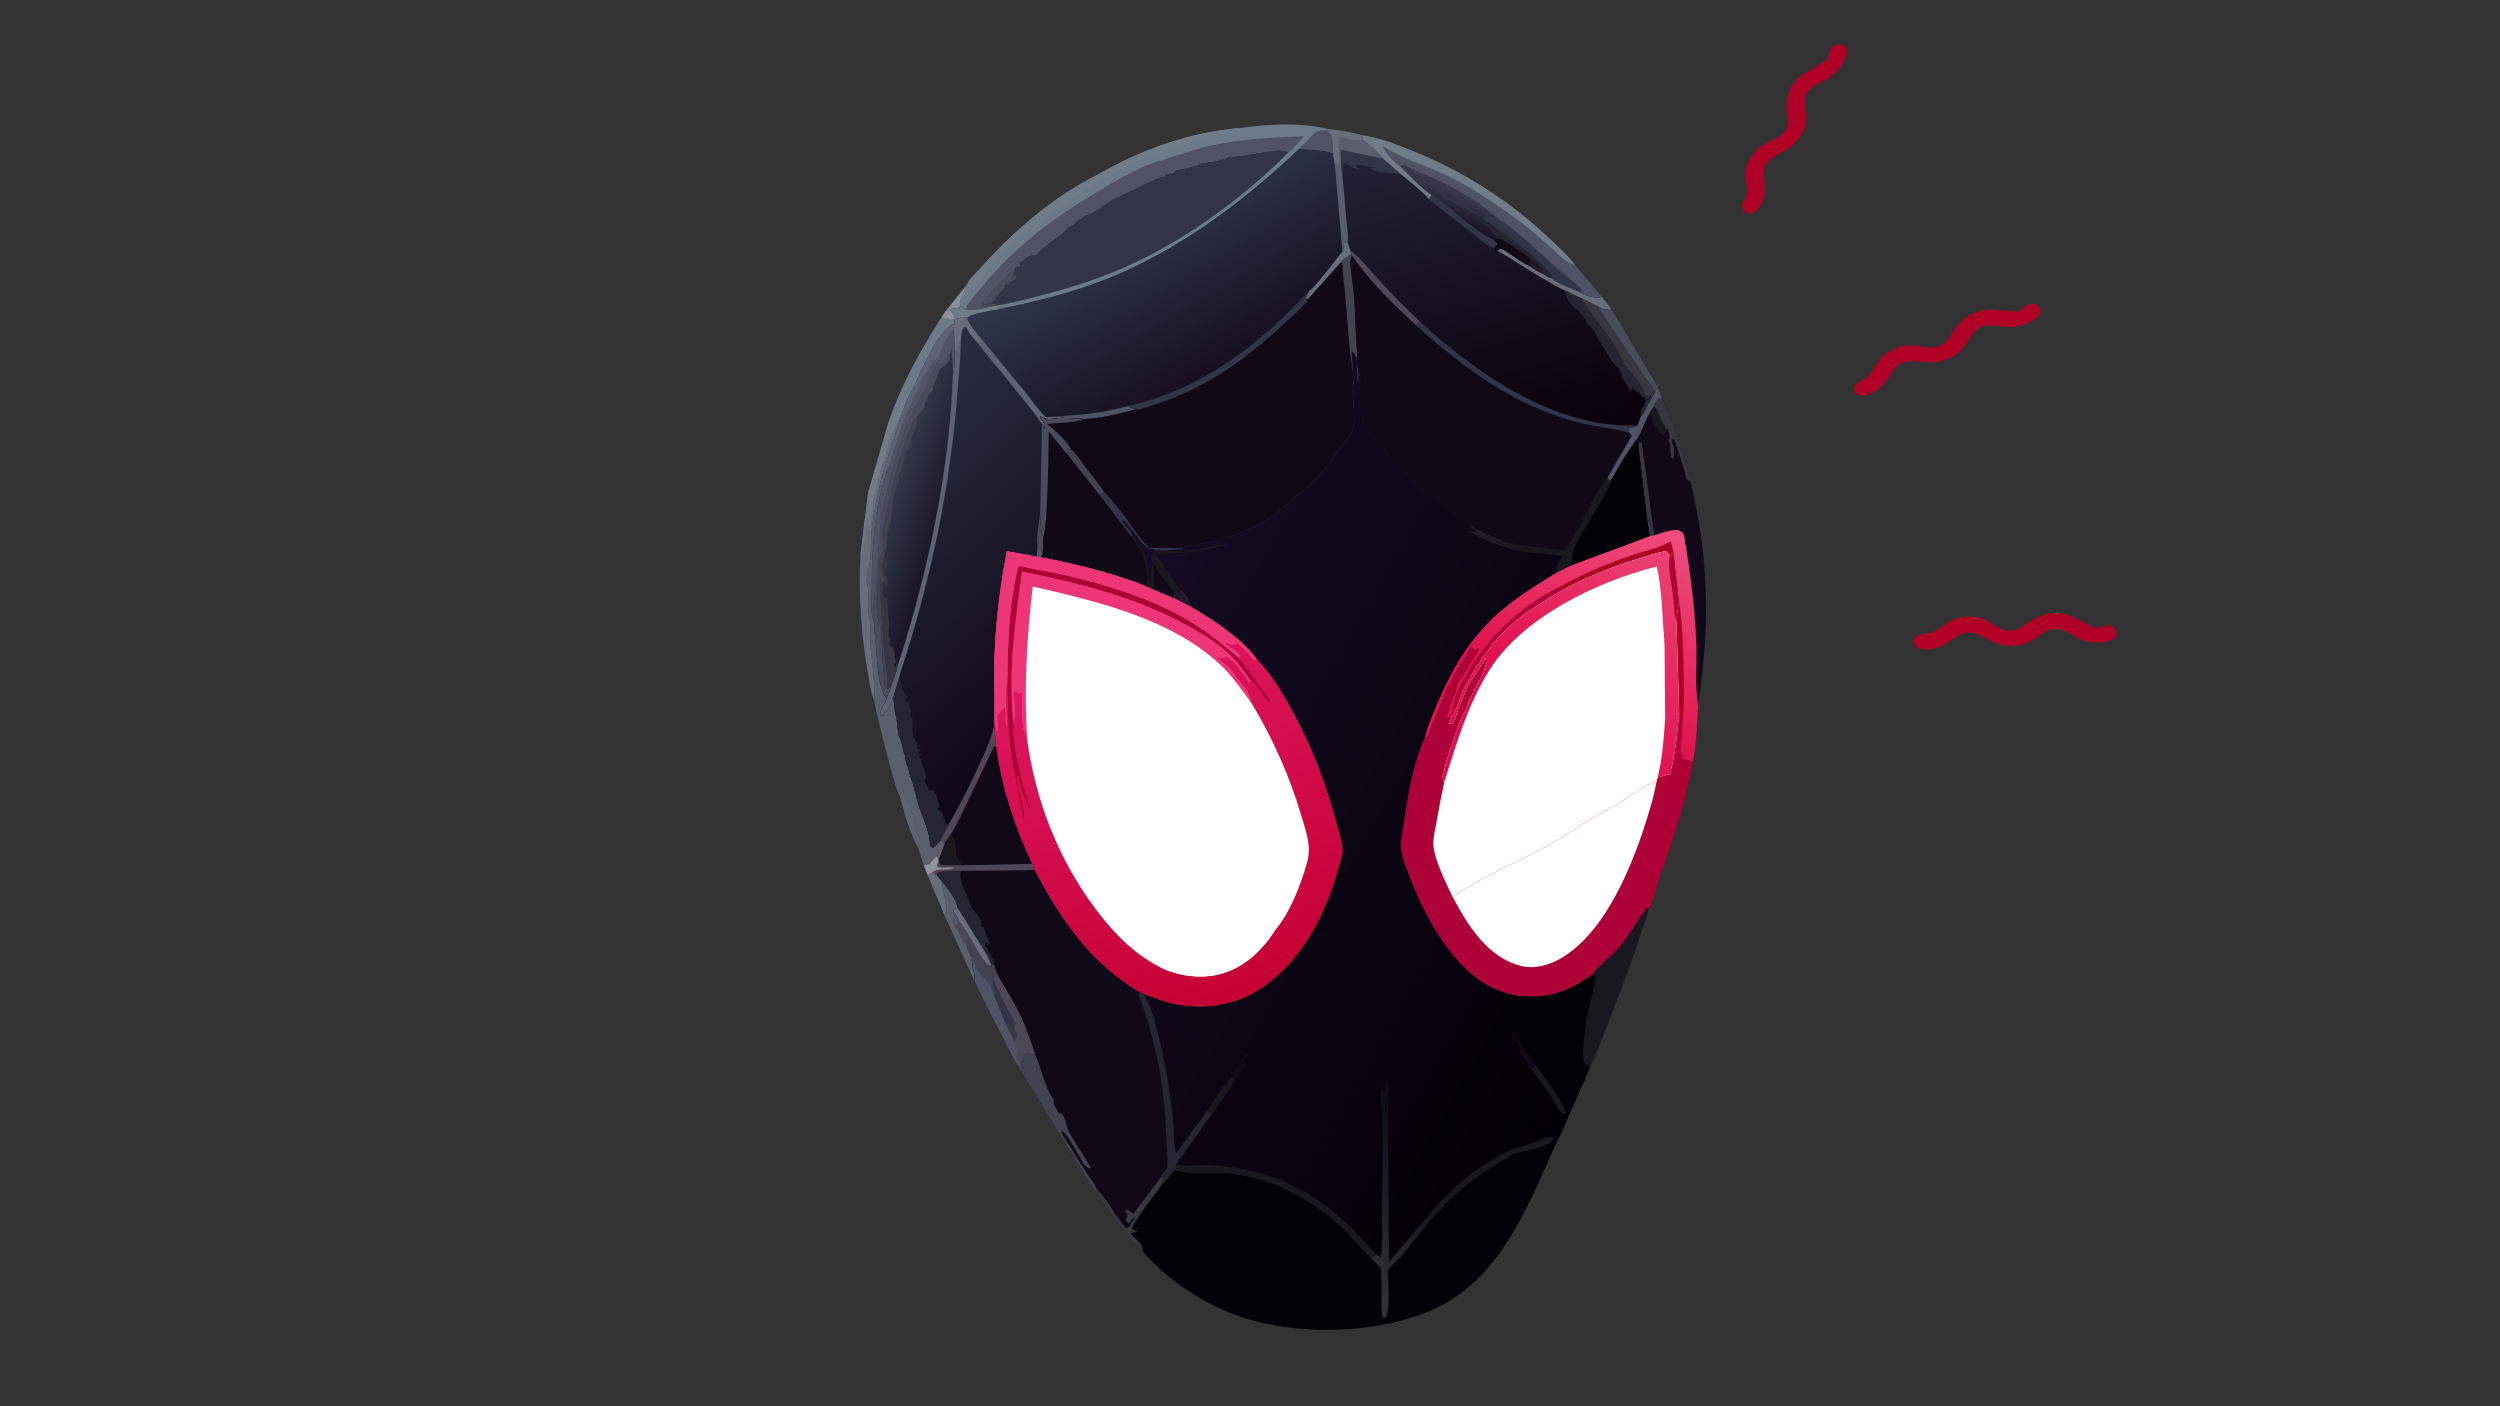 <svg width="1920" height="1080" viewBox="0 0 1920 1080" fill="none" xmlns="http://www.w3.org/2000/svg">
<rect x="0" y="0" width="1920" height="1080" fill="#333333" stroke="none"/>
<g clip-path="url(#clip0_14_5055)">
<path d="M726.81 238.255L742.691 218.385C741.504 222.553 738.837 226.544 737.832 230.537L737.965 234.815L736.24 237.112L730.721 236.985L730.08 238.397L726.81 238.255Z" fill="#878C9C"/>
<path d="M716.7 669.45L718.472 671.586L719.032 671.601L723.172 676.625L726.669 695.853C727.344 698.532 726.443 700.747 725.541 703.278L712.463 672.298L716.7 669.45Z" fill="#696C7B"/>
<path d="M723.172 676.625C726.85 681.051 735.475 691.406 735.2 697.056L732.388 699.418L733.017 700.761C733.821 702.219 736.194 705.639 736.237 707.137C737.5 709.213 743.614 717.104 743.806 718.729C743.146 722.365 742.672 725.463 743.249 729.16L745.311 732.784C745.497 735.575 746.698 738.208 746.828 740.494C746.931 742.301 746.908 743.816 747.673 745.485C748.73 747.795 748.366 751.133 748.398 753.66L725.541 703.278C726.443 700.746 727.344 698.532 726.669 695.852L723.172 676.625Z" fill="#5B5E6D"/>
<path d="M733.017 700.762C733.821 702.22 736.194 705.639 736.237 707.138L732.821 710.916L731.671 709.857C731.099 706.117 731.264 704.163 733.017 700.762Z" fill="#4F5365"/>
<path d="M732.821 710.916L736.237 707.137C737.5 709.213 743.614 717.104 743.806 718.729C743.146 722.365 742.672 725.463 743.249 729.16C742.684 727.811 742.204 726.502 741.276 725.34C737.671 720.827 736.788 715.556 732.821 710.916Z" fill="#4D4758"/>
<path d="M726.81 238.255L730.08 238.397C731.345 240.372 733.135 242.514 733.471 244.852L732.776 248.851L730.231 249.712C720.543 257.595 716.973 266.351 711.18 276.971C709.901 279.316 709.411 282.176 707.469 284.067C705.349 285.825 704.175 286.847 702.961 289.31C700.763 293.765 698.019 297.874 695.914 302.487C693.932 306.828 691.24 313.191 688.033 316.64L686.862 318.335C685.669 320.086 684.461 321.285 682.856 322.677C692.843 294.239 706.935 268.883 723.26 243.445L726.81 238.255Z" fill="#6E7A89"/>
<path d="M726.81 238.255L730.079 238.397C731.345 240.372 733.135 242.514 733.471 244.851C729.708 245.463 726.801 244.475 723.26 243.445L726.81 238.255Z" fill="#91929D"/>
<path d="M682.856 322.677C684.461 321.285 685.669 320.086 686.862 318.335L688.033 316.64C691.24 313.191 693.932 306.828 695.914 302.487C698.019 297.874 700.763 293.765 702.961 289.311C704.175 286.847 705.349 285.825 707.469 284.067C703.784 294.673 696.765 304.645 693.574 315.146L677.121 366.343C673.923 380.077 670.704 394.381 669.275 408.393C668.591 415.13 669.184 421.928 668.492 428.693C667.907 434.438 665.728 440.198 665.524 445.898C665.455 447.787 666.231 448.669 666.607 450.425C667.342 453.834 666.966 458.326 667.067 461.849C667.207 466.773 666.428 472.605 668.091 477.196C668.908 479.455 668.558 480.659 668.413 482.94C667.403 499.01 671.507 514.275 671.5 530.263L671.412 538.488C668.371 530.754 667.229 520.92 665.866 512.723C661.115 484.108 659.317 455.534 660.794 426.575L666.68 378.462L682.856 322.677Z" fill="#696C7B"/>
<path d="M666.68 378.462L671.2 380.748C669.986 389.858 667.75 399.276 667.417 408.392C666.459 405.347 666.012 399.599 667.581 396.733L665.929 398.433C666.012 400.846 665.321 401.007 664.95 402.848C664.204 406.538 665.711 416.216 663.231 418.785C663.336 422.933 663.296 423.212 660.794 426.575L666.68 378.462Z" fill="#6E7A89"/>
<path d="M682.856 322.677C684.461 321.285 685.669 320.085 686.862 318.334L688.033 316.64C691.24 313.191 693.932 306.828 695.914 302.487C698.019 297.873 700.763 293.765 702.961 289.31C704.175 286.846 705.349 285.825 707.469 284.067C703.784 294.673 696.765 304.644 693.574 315.146C690.283 320.361 689.017 326.199 685.918 331.265C683.345 335.469 682.303 341.904 680.877 346.643C677.424 358.118 673.771 369.003 671.2 380.748L666.68 378.462L682.856 322.677Z" fill="#727C89"/>
<path d="M1223.15 748.336C1223.69 745.556 1237.4 734.165 1240.23 731.169C1249.55 721.303 1256.53 708.249 1264.48 697.253L1266.38 697.768C1257.63 726.68 1247.08 755.132 1235.94 783.259C1231.13 795.378 1226.84 808.098 1221.06 819.816L1216.89 816.189C1214.71 811.538 1215.75 806.215 1216.18 801.235C1216.92 792.744 1217.93 783.98 1219.74 775.631C1221.53 767.308 1224.43 758.812 1225.38 750.401L1223.15 748.336Z" fill="#1A181F"/>
<path d="M677.121 366.342L681.483 360.56C678.6 370.225 675.176 381.699 673.653 391.596C670.435 412.519 669.398 434.7 669.541 455.798C669.587 462.188 668.352 468.112 670.19 474.407C672.132 478.873 670.965 480.769 671.659 485.003C674.13 500.092 672.352 523.752 680.771 536.803L680.416 537.841C679.175 541.396 674.918 545.751 676.231 549.19L677.941 549.672C679.545 547.585 681.518 545.442 682.921 543.249C684.33 541.051 684.489 537.993 686.208 535.38C686.762 540.432 686.714 545.608 688.17 550.425C689.079 553.421 688.989 557.551 689.66 560.776L689.799 562.723C689.909 564.491 690.283 565.148 690.999 566.755C692.328 569.736 693.111 572.947 693.691 576.132C693.924 577.424 694.44 578.522 694.845 579.761C695.681 582.323 695.372 586.051 696.871 588.18C698.1 589.923 697.811 592.804 698.763 594.958L700.757 600.908C701.743 604.37 702.954 607.7 703.618 611.249C705.886 623.332 714.519 637.087 714.222 649.177L716.546 651.25C718.899 649.355 720.499 647.573 722.248 645.15L725.825 647.32C724.407 650.929 723.024 657.001 720.84 659.941L719.589 657.2L719.026 657.772L717.767 658.836C716.147 660.231 715.08 661.824 713.943 663.584L709.386 664.361L704.945 650.567C698.812 639.282 694.483 624.273 691.383 611.858C687.73 608.673 673.057 547.623 671.412 538.487L671.5 530.262C671.507 514.275 667.403 499.009 668.413 482.94C668.558 480.658 668.908 479.455 668.091 477.195C666.428 472.605 667.207 466.772 667.067 461.849C666.966 458.326 667.342 453.833 666.607 450.425C666.231 448.669 665.455 447.787 665.524 445.898C665.728 440.198 667.907 434.438 668.492 428.693C669.184 421.927 668.591 415.13 669.275 408.393C670.704 394.38 673.923 380.076 677.121 366.342Z" fill="#5B5E6D"/>
<path d="M691.383 611.858C694.507 612.908 695.914 613.09 697.235 616.363C698.018 618.296 697.98 620.304 699.199 622.042C700.3 623.611 699.965 626.005 700.732 627.891C702.195 631.487 700.469 634.406 702.503 638.084C704.757 642.161 704.996 646.075 704.945 650.567C698.813 639.282 694.483 624.274 691.383 611.858Z" fill="#5E6275"/>
<path d="M1270.1 311.918L1270.35 311.281C1271.77 308.25 1273.34 306.438 1276.46 305.221C1284.96 326.654 1293.73 347.792 1298.52 370.395C1307.36 407.134 1311.32 444.845 1310 482.597C1309.3 502.494 1306.61 522.221 1304.17 541.97C1301.27 526.674 1303.32 509.405 1302.66 493.791C1301.56 467.439 1298.22 440.303 1293.74 414.316C1293.16 410.939 1293.32 409.509 1290 407.594C1286.42 405.522 1274.88 409.886 1270.51 411.174L1267.06 411.885L1265.14 401.015L1257.98 340.547L1256.81 337.605C1260.65 332.354 1262.84 324.637 1266.02 318.758L1270.1 311.918Z" fill="#100918"/>
<path d="M1268.46 396.592L1270.51 411.174L1267.06 411.884L1265.14 401.015L1268.46 396.592Z" fill="#313547"/>
<path d="M1270.1 311.918C1273.01 314.361 1273.48 316.206 1274.48 319.726C1274.98 321.464 1275.68 322.278 1276.67 323.763L1279.85 329.913L1279.89 331.325L1278.38 331.91L1277.64 335.215C1276.55 333.626 1275.43 332.429 1273.73 331.419L1272.98 331.008L1272.83 326.631L1270.88 328.024L1268.19 319.673L1266.02 318.758L1270.1 311.918Z" fill="#1A181F"/>
<path d="M1257.98 340.547L1259.59 339.738L1260.92 340.183L1268.46 396.592L1265.14 401.015L1257.98 340.547Z" fill="#383740"/>
<path d="M1270.1 311.918L1270.35 311.281C1271.77 308.25 1273.34 306.438 1276.46 305.221C1284.96 326.654 1293.73 347.792 1298.52 370.395C1297.8 369.776 1295.46 368.194 1295.11 367.477C1294.41 366.001 1294.36 363.163 1293.84 361.493C1292.45 357.011 1290.67 352.458 1289.42 347.963L1286.52 338.923L1286.23 337.664L1283.94 337.199C1285.16 339.722 1283.86 339.152 1284.07 341.029C1284.09 341.163 1285.17 342.404 1285.26 342.631C1285.99 344.504 1285.49 349.188 1285.56 351.381L1284.46 352.268C1281.58 347.803 1284.07 343.022 1281.73 338.825L1281.14 337.844L1282.22 336.711C1282.23 333.936 1281.64 331.73 1280.84 329.094L1279.85 329.913L1276.67 323.763C1275.68 322.278 1274.98 321.464 1274.48 319.726C1273.48 316.206 1273.01 314.361 1270.1 311.918Z" fill="#383740"/>
<path d="M730.231 249.712C731.155 250.701 732.11 251.5 732.626 252.755L733.354 268.611C733.076 274.092 733.727 282.202 731.878 287.292C729.059 362.686 713.117 437.426 690.132 509.362C688.894 515.844 686.078 521.556 684.197 527.824L680.771 536.803C672.352 523.752 674.13 500.093 671.659 485.004C670.965 480.769 672.132 478.873 670.19 474.407C668.352 468.113 669.587 462.189 669.541 455.799C669.398 434.701 670.435 412.519 673.652 391.596C675.176 381.699 678.6 370.225 681.483 360.561L677.121 366.343L693.574 315.146C696.765 304.645 703.783 294.673 707.469 284.067C709.41 282.176 709.901 279.316 711.18 276.971C716.973 266.352 720.542 257.595 730.231 249.712Z" fill="url(#paint0_linear_14_5055)"/>
<path d="M679.141 427.307C681.079 430.882 681.799 433.186 680.54 437.14L679.784 439.022C680.627 443.456 682.217 444.068 681.255 448.825C680.127 449.66 679.269 450.152 677.918 450.582C677.988 452.54 677.592 457.201 678.956 458.424C679.767 459.15 680.534 459.724 681.445 460.317C681.702 466.602 681.763 472.748 682.959 478.879C683.143 479.821 682.77 481.207 682.63 482.126C682.303 484.315 682.519 486.55 682.641 488.747L683.796 489.803C683.843 491.164 682.964 494.09 683.362 494.539C683.845 495.088 684.113 495.797 684.601 496.343L686.258 497.382L687.849 508.827L686.757 509.958L687.2 514.33L687.385 513.527C687.837 511.608 687.94 510.783 689.244 509.183L690.132 509.362C688.894 515.844 686.078 521.556 684.197 527.824L681.38 529.051C682.451 519.303 679.889 508.038 678.964 498.267C677.428 482.021 676.446 465.362 675.898 449.009C677.509 447.734 678.526 446.87 679.459 445.055C679.049 444.449 678.509 443.739 678.224 443.042C676.336 438.406 677.334 431.77 679.141 427.307Z" fill="#383740"/>
<path d="M681.38 529.051L679.389 526.876C678.034 512.879 677.598 498.942 676.514 484.96C676.149 480.257 674.157 475.866 673.609 471.13C672.533 461.868 673.877 453.32 674.298 444.136C674.486 440.006 673.997 435.809 674.38 431.692C674.75 427.71 677.587 425.128 678.062 421.571C678.63 417.341 677.278 412.95 677.935 408.714C681.941 382.957 688.291 358.459 697.146 333.853C698.718 329.479 701.05 323.004 704.145 319.593C704.12 321.979 703.868 327.555 702.699 329.378C699.9 333.755 699.949 339.624 698.066 344.409C697.218 346.56 694.76 346.589 694.802 348.544C694.917 353.906 692.625 358.08 691.256 363.137C690.724 365.104 691.131 364.296 689.738 365.858L690.935 367.459C689.876 372.144 687.232 375.96 686.291 380.54C684.701 388.281 685.978 395.638 683.108 403.317C681.178 408.491 681.732 413.972 680.847 419.272C680.434 421.759 678.652 424.901 679.141 427.306C677.334 431.77 676.336 438.406 678.224 443.042C678.509 443.739 679.049 444.449 679.458 445.054C678.526 446.869 677.509 447.734 675.898 449.009C676.446 465.361 677.428 482.021 678.964 498.267C679.889 508.038 682.451 519.303 681.38 529.051Z" fill="#434251"/>
<path d="M670.19 474.407L676.97 395.819C677.246 389.437 679.916 383.103 681.389 376.879C686.203 356.575 691.524 336.275 700.694 317.301C704.744 308.922 709.89 300.484 713.11 291.773C714.686 287.516 717.259 282.822 719.59 278.882L722.42 278.784C724.924 276.82 727.009 274.646 729.174 272.34L729.619 276.333C727.83 278.273 725.214 282.033 722.545 282.595C721.153 284.35 721.041 285.052 720.431 287.05C719.78 289.183 718.57 292.188 717.556 294.165C716.584 296.066 716.466 297.701 716.384 299.787L714.421 301.654C712.261 303.909 712.896 307.537 710.434 309.299L710.234 310.659C709.586 314.329 706.883 317.175 704.145 319.593C701.05 323.004 698.718 329.479 697.147 333.853C688.291 358.459 681.941 382.957 677.936 408.714C677.278 412.95 678.63 417.341 678.062 421.572C677.587 425.128 674.75 427.71 674.38 431.692C673.997 435.809 674.486 440.006 674.298 444.136C673.877 453.32 672.533 461.869 673.609 471.13C674.157 475.866 676.15 480.257 676.514 484.96C677.599 498.942 678.035 512.879 679.389 526.877L681.38 529.051L684.197 527.824L680.772 536.803C672.352 523.752 674.13 500.093 671.659 485.003C670.966 480.769 672.133 478.873 670.19 474.407Z" fill="#4A4C5B"/>
<path d="M730.231 249.712C731.155 250.701 732.11 251.5 732.626 252.755L733.354 268.611C733.076 274.092 733.727 282.202 731.878 287.292L730.696 264.248C730.738 266.483 731.128 269.388 729.863 271.369L729.174 272.34C727.009 274.646 724.924 276.82 722.42 278.785L719.59 278.882C717.258 282.822 714.686 287.517 713.11 291.773C709.89 300.484 704.743 308.923 700.694 317.301C691.523 336.275 686.203 356.575 681.389 376.879C679.916 383.103 677.246 389.438 676.97 395.819L670.19 474.407C668.352 468.113 669.587 462.189 669.541 455.799C669.398 434.701 670.435 412.519 673.652 391.596C675.176 381.699 678.6 370.225 681.483 360.561L677.121 366.343L693.574 315.146C696.765 304.645 703.783 294.673 707.469 284.067C709.41 282.176 709.901 279.316 711.18 276.971C716.973 266.352 720.542 257.595 730.231 249.712Z" fill="#4F5365"/>
<path d="M730.231 249.712C731.155 250.7 732.111 251.5 732.626 252.755C727.419 256.962 723.632 266.318 721.685 272.508L720.592 275.55L716.668 276.782L716.373 277.4C713.526 283.138 709.623 287.421 707.195 293.532C703.569 302.667 698.805 311.254 695.06 320.23C689.652 333.188 686.421 347.333 681.483 360.561L677.121 366.342L693.574 315.146C696.765 304.644 703.784 294.673 707.469 284.067C709.411 282.175 709.901 279.316 711.18 276.97C716.973 266.351 720.543 257.594 730.231 249.712Z" fill="#5E6275"/>
<path d="M952.085 98.35C972.291 95.384 1000.39 93.753 1020.29 99.255L1018.07 100.004C1020.11 101.35 1021.97 102.264 1022.58 104.76C1023.47 108.405 1023.96 113.914 1023.74 117.649C1015.68 114.829 1006.49 115.372 997.991 114.145C957.924 152.082 912.584 186.869 861.315 209.529C831.309 222.793 799.049 231.115 766.845 237.457L770.909 233.802L767.829 234.138L752.569 237.323C748.819 238.052 745.316 238.31 741.494 238.044L737.965 234.815L737.832 230.536C738.837 226.544 741.503 222.552 742.691 218.385C744.441 214.221 750.106 209.14 753.21 205.666C777.618 178.369 809.455 150.561 842.989 134.255C875.35 115.195 914.236 101.407 952.085 98.35Z" fill="#313547"/>
<path d="M752.569 237.323L751.735 234.509C759.318 224.159 769.26 214.381 778.992 205.895C779.748 209.328 778.132 211.06 776.254 213.956C777.79 213.342 778.505 212.892 779.57 211.652L780.728 212.706C779.854 213.84 779.218 215.171 777.884 215.655C776.326 216.218 775.225 217.762 774.158 218.945L772.991 217.889C771.223 218.83 771.066 220.439 770.511 222.261L770.325 222.915L767.549 224.658L767.448 225.329C766.914 227.083 761.988 232.318 760.215 232.962L759.352 233.148C757.646 233.53 755.54 233.672 754.323 234.981L757.245 234.023C758.375 233.67 759.341 233.667 760.506 233.661L761.61 232.807L762.406 233.184C764.14 233.856 765.987 233.952 767.829 234.138L752.569 237.323Z" fill="#4A4C5B"/>
<path d="M952.085 98.35C972.291 95.384 1000.39 93.753 1020.29 99.255L1018.07 100.004C1020.11 101.35 1021.97 102.264 1022.58 104.76C1023.47 108.405 1023.96 113.914 1023.74 117.649C1015.68 114.829 1006.49 115.372 997.991 114.145C957.924 152.082 912.584 186.869 861.315 209.529C831.309 222.793 799.049 231.115 766.845 237.457L770.909 233.802C799.956 227.322 828.339 219.89 855.876 208.615C905.429 188.324 952.198 154.294 989.5 117.126C985.162 113.911 977.318 115.748 971.886 116.471C962.572 117.71 953.493 120.38 944.034 120.033C942.042 122.543 926.971 124.685 922.663 125.276L920.443 125.498L920.481 126.431C914.85 127.684 909.375 130.093 903.611 130.184C902.04 131.124 901.355 132.05 900.339 133.524L899.171 132.515L898.504 132.763L894.686 134.049L894.737 135.359L893.856 135.479C891.236 135.852 889.615 136.41 887.198 137.471C876.704 142.077 866.634 147.385 856.232 152.066C849.008 155.319 840.418 164.353 832.338 165.489L831.825 166.933L830.289 167.535C828.059 168.439 826.894 169.488 825.274 171.201C824.041 172.508 823.132 172.898 821.564 173.675C820.059 174.425 818.958 175.208 818.066 176.599C816.377 179.233 811.884 181.88 809.311 183.782C804.162 187.587 799.314 191.291 794.886 195.915L793.722 195.288C791.875 196.565 789.739 195.999 788.576 197.256C787.022 198.938 786.359 199.648 784.279 200.535L781.503 202.279L783.234 203.041L783.262 203.856C781.108 204.367 780.577 204.439 778.992 205.895C769.26 214.382 759.318 224.16 751.735 234.51L752.569 237.323C748.819 238.052 745.316 238.31 741.494 238.044L737.965 234.815L737.832 230.536C738.837 226.544 741.503 222.552 742.691 218.385C744.441 214.221 750.106 209.14 753.21 205.666C777.618 178.369 809.455 150.561 842.989 134.255C875.35 115.195 914.236 101.407 952.085 98.35Z" fill="#6E7A89"/>
<path d="M997.991 114.145L1008.03 103.596C1011.7 100.002 1013.02 100.141 1018.07 100.004C1020.11 101.349 1021.97 102.264 1022.58 104.76C1023.47 108.405 1023.96 113.913 1023.74 117.649C1015.68 114.829 1006.49 115.372 997.991 114.145Z" fill="#4F5365"/>
<path d="M842.989 134.255C875.35 115.195 914.236 101.407 952.085 98.35C949.762 99.68 948.451 100.435 945.631 100.277L944.994 100.82C943.676 101.715 942.413 101.666 940.87 101.8L943.44 102.258C938.67 103.594 933.131 103.398 928.813 105.237L880.082 120.689C871.59 123.389 861.223 128.492 854.091 133.671C835.482 143.613 819.275 155.342 802.415 167.833C792.96 174.839 782.975 181.703 774.826 189.902C761.923 202.874 751.471 218.403 737.832 230.537C738.837 226.544 741.503 222.553 742.691 218.385C744.441 214.221 750.106 209.14 753.21 205.666C777.618 178.369 809.455 150.561 842.989 134.255Z" fill="#727C89"/>
<path d="M741.494 238.044C742 234.197 744.836 231.599 747.262 228.547C753.51 220.684 760.279 212.804 767.189 205.485C786.9 184.595 811.136 166.473 835.759 151.551C850.778 142.45 865.627 133.213 881.973 126.432C887.222 124.256 892.892 123.026 898.298 121.223C909.954 117.335 921.521 113.486 933.611 111.029C956.185 106.442 978.654 105.529 1001.58 104.533C997.773 108.88 994.09 113.523 989.5 117.126C985.162 113.911 977.318 115.748 971.886 116.471C962.572 117.711 953.493 120.381 944.034 120.033C942.042 122.543 926.971 124.685 922.663 125.276L920.444 125.498L920.481 126.431C914.85 127.684 909.375 130.093 903.611 130.184C902.04 131.124 901.356 132.051 900.339 133.524L899.171 132.515L898.504 132.763L894.686 134.049L894.737 135.359L893.856 135.479C891.237 135.852 889.615 136.41 887.198 137.471C876.704 142.077 866.634 147.385 856.232 152.066C849.008 155.319 840.418 164.353 832.338 165.489L831.826 166.933L830.289 167.536C828.059 168.439 826.894 169.488 825.275 171.201C824.041 172.508 823.132 172.898 821.564 173.675C820.059 174.425 818.958 175.208 818.067 176.599C816.377 179.233 811.884 181.88 809.311 183.782C804.162 187.587 799.314 191.291 794.886 195.915L793.722 195.288C791.875 196.565 789.739 195.999 788.576 197.256C787.022 198.938 786.359 199.648 784.279 200.535L781.503 202.279L783.234 203.041L783.262 203.856C781.108 204.367 780.577 204.439 778.992 205.895C769.26 214.382 759.318 224.16 751.736 234.51L752.569 237.324C748.819 238.052 745.316 238.31 741.494 238.044Z" fill="#4F5365"/>
<path d="M719.032 671.601L719.625 670.891C722.33 668.104 733.892 668.813 738.085 668.672L794.545 668.181C814.654 705.709 836.453 738.593 874.318 761.514L874.433 762.337C875.482 768.905 878.986 775.075 880.848 781.517C885.621 798.024 889.761 814.954 892.222 831.947C894.739 849.317 895.658 866.921 896.234 884.441C896.336 887.555 897.331 893.556 896.612 896.336C896.09 898.353 891.6 902.281 891.655 904.034L894.245 904.155L893.894 904.994L891.726 910.653C884.464 920.972 874.739 932.251 869.286 943.335C870.762 944.688 871.998 945.218 873.889 945.915L872.359 946.189C870.893 946.464 869.674 946.865 868.309 947.475C871.175 949.846 873.575 952.699 876.049 955.501C877.229 956.837 877.679 959.897 878.164 961.598C873.257 957.694 869.142 952.282 865.156 947.5C856.482 937.092 848.443 926.251 840.856 915.08L784.139 822.648L782.695 819.445C778.691 814.902 775.824 807.586 772.938 802.241C764.306 786.242 756.347 769.982 748.398 753.66C748.366 751.133 748.73 747.796 747.673 745.486C746.908 743.816 746.931 742.302 746.828 740.494C746.698 738.208 745.497 735.575 745.311 732.784L743.249 729.16C742.672 725.463 743.146 722.366 743.806 718.73C743.614 717.105 737.5 709.214 736.237 707.138C736.194 705.639 733.821 702.22 733.017 700.762L732.388 699.418L735.2 697.056C735.475 691.407 726.85 681.051 723.172 676.625L719.032 671.601Z" fill="#100918"/>
<path d="M891.655 904.034L894.245 904.155L893.894 904.994L891.726 910.652C884.464 920.972 874.739 932.25 869.286 943.335C870.762 944.688 871.998 945.217 873.89 945.915L872.359 946.189C870.893 946.464 869.675 946.865 868.31 947.475C871.175 949.846 873.575 952.699 876.049 955.501C877.229 956.837 877.679 959.896 878.164 961.598C873.257 957.694 869.142 952.282 865.156 947.499C856.482 937.092 848.443 926.251 840.856 915.08L842.611 913.593C846.436 917.411 852.537 925.513 855.063 930.239C855.556 931.158 855.858 931.765 856.584 932.55C859.686 935.919 861.731 940.657 865.348 943.47L868.099 941.186C868.01 937.934 871.172 938.215 871.561 934.771C870.224 935.526 869.543 936.303 868.645 937.489C867.849 938.54 867.442 939.033 866.361 939.878L865.755 938.528L864.585 937.475L866.104 932.494C864.59 931.131 865.269 931.839 864.048 930.381L865.974 928.723L869.38 931.473L871.158 931.314L891.655 904.034Z" fill="#383740"/>
<path d="M719.032 671.601L719.625 670.891C722.33 668.104 733.892 668.813 738.085 668.672C735.407 676.683 742.985 685.844 744.868 693.794C746.533 700.818 754.025 701.993 753.726 711.341L755.436 711.826C756.936 716.304 758.283 721.251 760.726 725.327C758.725 725.395 758.568 724.879 756.986 723.813C756.552 725.201 756.231 725.748 757.093 727.1L758.859 729.223C758.951 731.561 758.754 730.637 760.104 732.466L760.722 733.812L762.553 736.979C763.334 738.438 763.421 739.94 763.537 741.553L761.303 741.258L759.332 741.864C752.969 735.262 748.723 726.376 743.806 718.73C743.614 717.105 737.5 709.214 736.237 707.138C736.194 705.639 733.821 702.22 733.017 700.762L732.388 699.418L735.2 697.056C735.475 691.407 726.85 681.051 723.172 676.625L719.032 671.601Z" fill="#262533"/>
<path d="M733.017 700.762L732.388 699.418L735.2 697.056C740.135 704.228 744.376 711.783 748.962 719.16C753.419 726.338 758.431 733.283 761.303 741.258L759.332 741.864C752.969 735.262 748.723 726.376 743.806 718.73C743.614 717.105 737.5 709.213 736.237 707.138C736.194 705.639 733.821 702.22 733.017 700.762Z" fill="#696C7B"/>
<path d="M784.139 822.647L784.675 813.199C785.274 810.456 786.417 809.04 788.752 807.631C790.527 808.924 791.827 809.034 793.962 809.227L794.761 809.291C799.907 820.459 802.215 834.724 809.238 844.659C809.304 846.092 809.031 847.935 809.886 849.088C810.877 850.43 812.301 854.149 813.598 854.923C813.782 855.032 815.348 855.309 815.456 855.4C817.515 857.199 819.465 866.829 821.269 869.976C826.356 878.862 832.186 887.522 837.601 896.245L837.143 897.354C835.143 896.862 833.142 895.319 831.92 893.701C831.222 892.775 831.458 892.826 831.006 891.818L826.645 883.875C824.926 880.52 822.426 877.637 820.667 874.208C819.417 871.767 817.65 869.893 815.2 868.545C815.284 871.472 816.559 872.81 818.241 875.009L828.511 891.447C829.585 892.899 828.449 891.323 829.643 893.508L830.759 895.008C833.231 898.251 834.788 901.861 837.395 905.012C838.615 906.484 839.552 907.864 840.391 909.562L842.611 913.593L840.856 915.08L784.139 822.647Z" fill="#434251"/>
<path d="M743.806 718.729C748.723 726.376 752.969 735.262 759.332 741.863L761.303 741.257L763.537 741.553L765.375 747.621C771.184 757.928 777.776 768.154 782.993 778.717C787.708 788.265 791.284 799.252 794.761 809.291L793.962 809.226C791.827 809.033 790.527 808.924 788.752 807.631C786.417 809.04 785.274 810.456 784.675 813.199L784.139 822.647L782.695 819.445C778.691 814.901 775.824 807.585 772.938 802.241C764.306 786.242 756.347 769.982 748.398 753.66C748.366 751.133 748.73 747.795 747.673 745.485C746.908 743.816 746.931 742.301 746.828 740.494C746.698 738.208 745.497 735.575 745.311 732.784L743.249 729.16C742.672 725.463 743.146 722.365 743.806 718.729Z" fill="#4F5365"/>
<path d="M772.328 786.462L780.103 787.51L779.071 789.303C780.393 792.223 782.094 794.662 780.638 797.911C780.185 798.922 779.787 799.311 779.119 800.113C777.286 795.389 774.709 790.944 772.328 786.462Z" fill="#383740"/>
<path d="M743.806 718.729C748.723 726.376 752.969 735.262 759.332 741.863L761.303 741.257L763.537 741.553L765.375 747.621C764.424 749.551 763.609 751.135 763.417 753.309L761.908 754.888C763.063 758.793 764.296 762.501 764.471 766.591C763.318 764.677 762.133 762.839 761.694 760.634C760.358 753.896 756.064 752.126 752.047 747.062C749.241 743.52 747.883 737.001 745.311 732.784L743.249 729.16C742.672 725.463 743.146 722.365 743.806 718.729Z" fill="#434251"/>
<path d="M765.375 747.621C771.184 757.928 777.776 768.154 782.993 778.717C787.708 788.265 791.285 799.252 794.761 809.291L793.962 809.226C791.827 809.033 790.527 808.924 788.752 807.631C786.417 809.04 785.274 810.456 784.675 813.199L784.139 822.647L782.695 819.445C782.821 818.126 783.181 816.449 782.629 815.175L782.179 814.381L780.952 811.684C779.525 809.807 779.784 810.334 779.688 807.895C781.481 808.848 780.601 808.556 782.28 808.902C780.323 805.866 778.658 803.838 779.119 800.113C779.787 799.311 780.185 798.922 780.638 797.911C782.095 794.662 780.393 792.223 779.072 789.303L780.103 787.51L772.328 786.462L764.471 766.591C764.296 762.501 763.063 758.793 761.908 754.888L763.417 753.309C763.609 751.135 764.424 749.551 765.375 747.621Z" fill="#4D4758"/>
<path d="M763.417 753.309C766.612 760.897 770.316 768.266 774.157 775.565C776.148 779.342 779.276 783.378 780.103 787.51L772.328 786.463L764.471 766.591C764.296 762.502 763.063 758.793 761.908 754.889L763.417 753.309Z" fill="#313547"/>
<path d="M1190.47 877.336L1194.85 878.657C1172.4 928.417 1150.94 986.555 1094.38 1008.39C1049.64 1025.65 987.006 1026.02 942.671 1007.42C918.594 997.32 895.08 981.262 878.17 961.705L878.164 961.598C877.679 959.897 877.229 956.837 876.049 955.501C873.575 952.699 871.174 949.846 868.309 947.475C869.674 946.865 870.893 946.464 872.359 946.189L873.889 945.915C871.998 945.218 870.762 944.688 869.286 943.335C874.739 932.251 884.464 920.972 891.726 910.653L901.79 898.698L902.8 898.969C915.766 902.156 931.807 899.748 945.451 901.224C977.266 904.665 1008.59 921.797 1031.25 943.183C1039.13 950.627 1045.52 959.341 1053.29 966.83C1055.13 968.668 1059.16 971.722 1060.28 973.836C1061 975.194 1060.82 979.811 1060.93 981.439C1061.61 991.477 1060.39 1001.77 1061.68 1011.73L1063.66 1012.26C1067.72 1008.8 1066.06 986.987 1066.04 981.373C1066.03 979.974 1065.56 976.508 1066.01 975.282C1066.9 972.854 1073.12 968.051 1075.08 965.792C1083.49 956.061 1090.95 945.656 1099.47 935.983C1114.09 918.994 1129.5 905.933 1148.87 894.179C1153.48 891.383 1158.66 887.628 1163.69 885.697C1167.49 884.238 1171.85 883.967 1175.81 882.984C1181.01 881.692 1185.67 879.637 1190.47 877.336Z" fill="#020206"/>
<path d="M733.471 244.851C736.574 244.12 739.459 243.947 742.641 243.829C744.699 249.867 749.167 254.653 753.195 259.554C753.391 260.717 753.572 261.596 753.424 262.779L751.214 264.015C761.221 276.69 771.848 288.922 781.787 301.615C786.197 307.249 790.814 312.764 795.167 318.429C796.815 320.573 798.32 323.526 800.197 325.41L798.834 394.662C799.323 398.948 798.972 409.125 801.5 412.163L800.821 425.544L799.497 428.02L796.095 427.557L773.368 423.341C766.745 456.429 763.206 491.18 763.539 524.867L763.45 555.821L765.016 573.462L763.632 573.016C756.824 587.253 750.052 601.449 743.15 615.638C739.129 623.903 735.486 632.983 730.18 640.555L725.825 647.32L722.248 645.15C720.499 647.574 718.899 649.356 716.546 651.25L714.222 649.177C714.519 637.088 705.886 623.332 703.618 611.249C702.954 607.701 701.743 604.37 700.757 600.908L698.763 594.958C697.811 592.804 698.1 589.924 696.871 588.18C695.372 586.051 695.681 582.323 694.845 579.762C694.44 578.522 693.924 577.424 693.691 576.132C693.112 572.947 692.328 569.737 690.999 566.755C690.283 565.148 689.909 564.491 689.799 562.723L689.66 560.777C688.989 557.551 689.079 553.421 688.17 550.425C686.714 545.608 686.762 540.432 686.208 535.38C684.489 537.993 684.33 541.051 682.921 543.25C681.518 545.442 679.545 547.585 677.941 549.672L676.231 549.19C674.918 545.751 679.175 541.397 680.416 537.841L680.771 536.803L684.197 527.824C686.078 521.556 688.894 515.844 690.132 509.362C713.117 437.426 729.059 362.686 731.878 287.292C733.727 282.202 733.076 274.092 733.355 268.611L732.626 252.755C732.111 251.5 731.155 250.7 730.231 249.712L732.776 248.85L733.471 244.851Z" fill="url(#paint1_linear_14_5055)"/>
<path d="M796.891 419.097C799.055 421.235 799.886 422.703 800.821 425.544L799.497 428.02L796.095 427.557L796.891 419.097Z" fill="#4F5365"/>
<path d="M798.834 394.661C799.323 398.948 798.972 409.125 801.5 412.163L800.821 425.544C799.885 422.703 799.055 421.235 796.891 419.097C795.542 413.263 798.072 400.931 798.834 394.661Z" fill="#4D4758"/>
<path d="M733.471 244.852C736.574 244.12 739.459 243.948 742.641 243.83C744.699 249.867 749.167 254.653 753.194 259.555C753.391 260.717 753.572 261.597 753.424 262.779L751.214 264.016C748.538 260.738 744.965 257.172 743.119 253.415C742.564 252.281 742.17 251.712 741.278 250.809C737.916 253.714 738.449 257.393 737.88 261.612L737.43 262.581C735.473 267.055 735.393 270.82 735.346 275.593L735.228 274.7C734.902 272.367 734.598 270.693 733.354 268.611L732.626 252.755C732.11 251.5 731.155 250.701 730.231 249.712L732.776 248.851L733.471 244.852Z" fill="#696C7B"/>
<path d="M763.45 555.821L765.016 573.461L763.633 573.016C756.824 587.252 750.053 601.449 743.15 615.638C739.129 623.903 735.486 632.982 730.18 640.554L725.825 647.32L722.248 645.15L722.183 645.018L728.163 633.868C737.21 618.105 745.565 601.805 753.01 585.273C757.406 575.509 761.925 566.442 763.45 555.821Z" fill="#4D4758"/>
<path d="M733.355 268.61C734.598 270.693 734.902 272.367 735.228 274.699L735.346 275.592C735.394 270.819 735.473 267.055 737.43 262.58L737.881 261.612C737.971 273.769 736.386 285.915 735.547 298.045C730.369 373.038 714.599 446.962 690.922 518.51L686.208 535.38C684.489 537.993 684.33 541.051 682.921 543.249C681.518 545.442 679.545 547.585 677.941 549.672L676.231 549.19C674.918 545.751 679.175 541.396 680.416 537.841L680.771 536.803L684.197 527.824C686.078 521.555 688.894 515.844 690.132 509.362C713.117 437.426 729.059 362.685 731.878 287.292C733.727 282.202 733.076 274.092 733.355 268.61Z" fill="#5E6275"/>
<path d="M686.208 535.38L690.922 518.51C691.649 525.132 691.381 529.245 696.289 534.268L696.741 536.444L694.48 536.794L695.036 537.63C695.613 538.538 695.958 539.294 696.305 540.291L697.948 538.662L697.959 539.483L698.437 544.602L699.527 545.109L699.492 550.585L700.65 551.638C700.78 555.331 700.046 565.176 702.302 567.602C703.5 568.893 703.686 569.584 704.16 571.236L704.776 572.852L703.696 573.993C704.819 575.051 705.812 575.841 707.172 576.601L705.524 577.751L705.562 578.846L707.285 579.883L705.637 581.033L705.675 582.128L707.398 583.162C707.628 589.433 711.085 591.546 711.3 597.812L710.205 598.946L711.08 601.702C711.763 603.767 713.111 605.868 714.477 607.568L715.872 606.967L717.291 607.003C719.454 610.64 720.337 614.795 721.467 618.82L721.131 619.923L720.008 620.508C720.744 621.593 721.216 622.078 722.268 622.908C725.726 625.635 724.292 631.083 728.163 633.868L722.183 645.018L722.248 645.15C720.499 647.574 718.899 649.356 716.546 651.25L714.222 649.177C714.519 637.088 705.886 623.332 703.618 611.249C702.954 607.701 701.743 604.37 700.757 600.908L698.763 594.958C697.811 592.804 698.1 589.924 696.871 588.18C695.372 586.051 695.681 582.323 694.845 579.762C694.44 578.522 693.924 577.424 693.691 576.132C693.111 572.947 692.328 569.737 690.999 566.755C690.283 565.148 689.909 564.491 689.799 562.723L689.66 560.777C688.989 557.551 689.079 553.421 688.17 550.425C686.714 545.608 686.762 540.432 686.208 535.38Z" fill="#262533"/>
<path d="M997.991 114.145C1006.49 115.372 1015.68 114.829 1023.74 117.649L1025.12 126.051L1030.99 193.136C1031.91 191.308 1031.91 188.575 1032.19 186.538C1033.94 185.881 1032.99 186.135 1035.06 185.84L1036.87 191.785L1037.93 195.303C1035.47 196.986 1031.77 198.859 1030.07 201.222L1004.41 229.922C1001.29 235.871 994.164 241.222 989.223 245.919C960.655 273.082 927.647 297.589 889.214 310.065C884.425 311.621 876.235 314.762 871.36 314.719C858.89 317.697 845.205 321.509 832.336 321.831C831.619 321.374 828.484 321.527 827.525 321.554L824.98 321.664C821.574 321.257 818.741 320.925 815.247 320.906C809.596 321.181 805.104 323.091 800.304 320.441L798.863 319.67C799.131 321.135 798.899 321.227 800.048 322.264C801.263 323.36 800.872 323.623 801.584 324.779L802.465 325.845L802.038 329.697L800.197 325.41C798.32 323.526 796.815 320.573 795.167 318.429C790.814 312.765 786.197 307.249 781.787 301.615C771.848 288.922 761.221 276.69 751.214 264.015L753.424 262.779C753.572 261.596 753.391 260.717 753.194 259.554C749.167 254.653 744.699 249.867 742.641 243.829C739.459 243.947 736.574 244.12 733.471 244.851C733.135 242.514 731.345 240.372 730.079 238.397L730.721 236.985L736.24 237.112L737.965 234.815L741.494 238.044C745.316 238.31 748.819 238.052 752.569 237.323L767.829 234.138L770.909 233.802L766.845 237.457C799.049 231.115 831.309 222.793 861.315 209.529C912.584 186.869 957.924 152.082 997.991 114.145Z" fill="url(#paint2_linear_14_5055)"/>
<path d="M737.965 234.815L741.494 238.044C745.316 238.31 748.819 238.052 752.569 237.323L767.829 234.138L770.909 233.802L766.845 237.457C759.992 238.926 748.304 240.114 742.642 243.829C739.459 243.947 736.574 244.119 733.471 244.851C733.135 242.514 731.345 240.372 730.08 238.397L730.721 236.985L736.24 237.111L737.965 234.815Z" fill="#727C89"/>
<path d="M866.459 311.838L871.36 314.719C858.89 317.697 845.205 321.509 832.337 321.831C831.619 321.374 828.484 321.526 827.525 321.554L824.981 321.664C821.574 321.257 818.742 320.925 815.247 320.906L815.065 319.835C821.276 318.733 827.902 318.768 834.2 318.025C845.041 316.746 855.934 314.633 866.459 311.838Z" fill="#4F5365"/>
<path d="M1030.99 193.137C1031.91 191.308 1031.91 188.575 1032.19 186.539C1033.94 185.881 1032.99 186.135 1035.06 185.84L1036.87 191.785L1037.93 195.303C1035.47 196.986 1031.77 198.859 1030.07 201.222L1004.41 229.922L1002.97 228.553L1005.43 223.423C1009.12 221.866 1027.07 197.796 1030.99 193.137Z" fill="#696C7B"/>
<path d="M753.194 259.555C765.016 273.809 776.654 288.188 788.399 302.492C793.256 308.411 797.59 315.206 803.331 320.343L815.065 319.835L815.247 320.906C809.596 321.181 805.104 323.091 800.304 320.441L798.863 319.67C799.131 321.135 798.899 321.227 800.048 322.264C801.263 323.36 800.872 323.623 801.584 324.779L802.465 325.845L802.038 329.697L800.197 325.41C798.32 323.526 796.815 320.573 795.167 318.429C790.814 312.765 786.197 307.25 781.787 301.615C771.848 288.922 761.221 276.69 751.214 264.016L753.424 262.779C753.572 261.596 753.391 260.717 753.194 259.555Z" fill="#5E6275"/>
<path d="M866.459 311.838C924.028 298.515 966.583 265.043 1005.43 223.423L1002.97 228.553L1004.41 229.922C1001.29 235.871 994.164 241.221 989.223 245.919C960.655 273.082 927.647 297.589 889.214 310.065C884.425 311.62 876.235 314.762 871.36 314.719L866.459 311.838Z" fill="#313547"/>
<path d="M1037.93 195.303L1038.31 196.568C1037.4 198.47 1037.1 199.545 1037.2 201.68C1037.67 211.325 1039.69 220.949 1040.25 230.607C1041.05 244.525 1041.33 258.451 1042.4 272.361C1042.72 276.535 1042.35 281.863 1043.32 285.872L1043.5 286.165L1042.93 294.771C1041.41 289.632 1043.61 277.037 1041.11 273.661C1040.47 272.792 1040.18 272.126 1039.85 271.125L1038.12 270.1C1038.42 278.813 1039.74 286.354 1039.88 295.129L1039.19 295.405L1039.06 296.522C1038.13 305.41 1041.96 322.829 1038.5 330.315L1038.28 331.111C1037.7 333.015 1036.39 334.761 1035.32 336.447C1032.23 341.288 1027.19 345.887 1024.48 350.508C1019.43 359.097 1009.05 370.726 1000.44 376.531C994.983 380.212 990.726 386.416 985.054 390.202L983.119 391.845C978.898 395.508 974.331 398.017 969.815 401.189C968.697 401.973 969.244 401.598 967.738 402.247C966.409 402.817 965.709 403.267 964.583 404.08C962.973 405.239 961.931 405.301 960.119 405.977L957.778 407.137L949.372 410.493C947.994 411.137 946.891 411.447 945.427 411.795C940.156 413.052 935.228 415.123 929.885 416.226C926.879 416.848 923.062 417.131 920.333 418.293C916.266 420.025 911.555 418.006 907.819 420.921L908.545 421.709C903.094 421.969 891.275 423.977 886.552 422.208C884.96 421.609 886.204 421.799 883.939 421.678L882.502 421.644C877.045 417.929 873.676 412.287 869.55 407.305C868.914 406.536 868.472 405.803 867.737 405.094C866.609 404.003 865.729 403.282 865.095 401.809C864.424 400.246 863.447 400.176 861.914 399.357L861.952 400.449L862.832 401.514C864.754 404.605 867.975 407.118 869.401 410.413L869.939 411.715L868.644 411.922C871.672 416.749 875.844 421.693 878.155 426.839C880.372 431.781 881.281 443.535 880.453 448.872L879.268 449.911C853.405 439.902 826.771 433.269 799.497 428.021L800.821 425.545L801.5 412.164C798.972 409.125 799.323 398.948 798.834 394.662L800.197 325.41L802.038 329.697L802.465 325.845L801.584 324.779C800.872 323.623 801.263 323.36 800.048 322.264C798.899 321.227 799.131 321.135 798.863 319.67L800.304 320.442C805.104 323.091 809.597 321.181 815.247 320.906C818.742 320.926 821.574 321.257 824.981 321.664L827.525 321.554C828.484 321.527 831.619 321.374 832.337 321.832C845.205 321.509 858.89 317.697 871.36 314.72C876.235 314.762 884.426 311.621 889.214 310.066C927.647 297.589 960.655 273.082 989.223 245.919C994.164 241.222 1001.29 235.872 1004.41 229.922L1030.07 201.222C1031.77 198.859 1035.47 196.986 1037.93 195.303Z" fill="#100918"/>
<path d="M819.232 348.403L820.945 347.56C819.416 346.169 819.331 346.64 819.24 344.428L822.834 345.316C827.045 349.206 830.19 354.25 833.654 358.778C838.463 365.061 843.608 371.149 847.912 377.774C846.441 379.408 846.396 379.625 844.237 380.078L819.232 348.403Z" fill="#434251"/>
<path d="M847.912 377.773L848.806 378.645C861.458 391.248 870.187 407.891 882.514 420.824L907.819 420.921L908.544 421.709C903.094 421.969 891.275 423.977 886.552 422.208C884.959 421.609 886.204 421.799 883.938 421.678L882.502 421.643C877.045 417.929 873.676 412.287 869.549 407.304C868.914 406.536 868.471 405.802 867.737 405.093C866.609 404.002 865.729 403.281 865.095 401.809C864.424 400.245 863.447 400.175 861.914 399.356L861.952 400.448L862.832 401.514C864.753 404.604 867.974 407.117 869.401 410.413L869.939 411.715L868.644 411.922L844.236 380.078C846.396 379.625 846.44 379.408 847.912 377.773Z" fill="#313547"/>
<path d="M1037.93 195.303L1038.31 196.568C1037.4 198.469 1037.1 199.545 1037.2 201.68C1037.67 211.324 1039.69 220.948 1040.25 230.606C1041.05 244.525 1041.33 258.451 1042.4 272.36C1042.72 276.535 1042.35 281.862 1043.32 285.871L1043.5 286.165L1042.93 294.771C1041.41 289.632 1043.61 277.037 1041.11 273.661C1040.47 272.791 1040.18 272.125 1039.85 271.125L1038.12 270.1C1038.42 278.813 1039.74 286.353 1039.88 295.129L1039.19 295.405C1040.58 289.22 1037.38 276.405 1036.73 269.718C1034.97 251.44 1034.14 233.051 1031.76 214.855C1031.15 210.158 1032.19 205.64 1030.07 201.222C1031.77 198.859 1035.47 196.986 1037.93 195.303Z" fill="#434251"/>
<path d="M800.197 325.41L802.038 329.697L802.465 325.845L801.584 324.779C800.872 323.623 801.263 323.36 800.048 322.264C798.899 321.227 799.131 321.135 798.863 319.67L800.304 320.441C805.104 323.091 809.597 321.181 815.247 320.906C818.741 320.925 821.574 321.257 824.98 321.664L827.525 321.554C828.484 321.526 831.619 321.374 832.336 321.831L831.204 322.277C823.622 325.066 812.578 324.311 804.345 325.724C810.784 330.915 818.643 338.208 822.834 345.316L819.24 344.428C819.33 346.639 819.416 346.168 820.945 347.559L819.232 348.403L844.237 380.078L868.644 411.922C871.672 416.749 875.844 421.693 878.155 426.839C880.372 431.78 881.281 443.534 880.453 448.872L879.268 449.911C853.405 439.902 826.771 433.269 799.497 428.02L800.821 425.544L801.5 412.163C798.972 409.125 799.323 398.948 798.834 394.662L800.197 325.41Z" fill="#100918"/>
<path d="M800.197 325.41L802.038 329.697L802.465 325.845L801.584 324.779C800.872 323.623 801.263 323.36 800.048 322.264C798.899 321.227 799.131 321.135 798.863 319.67L800.304 320.441C805.104 323.091 809.597 321.181 815.247 320.906C818.741 320.925 821.574 321.257 824.981 321.664L827.525 321.554C828.484 321.527 831.619 321.374 832.336 321.831L831.204 322.277C823.622 325.066 812.578 324.311 804.345 325.724C810.784 330.916 818.643 338.208 822.834 345.316L819.24 344.428C819.331 346.639 819.416 346.168 820.945 347.559L819.232 348.403L805.482 331.468C805.206 348.869 805.011 366.301 804.116 383.684C803.633 392.999 803.476 403.021 801.5 412.163C798.972 409.125 799.323 398.948 798.834 394.662L800.197 325.41Z" fill="#4A4C5B"/>
<path d="M1020.29 99.255C1029.4 99.884 1037.78 101.849 1046.59 103.946C1060.31 105.969 1073.54 111.266 1086.25 116.46C1123.76 131.793 1157.61 153.119 1186.98 180.405C1194.76 187.625 1203.24 195.065 1209.7 203.457L1230.08 227.691L1237.57 237.287L1273.01 296.93L1276.46 305.221C1273.34 306.438 1271.77 308.25 1270.35 311.281L1270.1 311.918L1266.02 318.758C1262.84 324.637 1260.65 332.354 1256.81 337.605L1257.98 340.547L1265.14 401.015L1267.06 411.885L1207.14 434.194L1194.61 440.297C1194.99 435.168 1196.13 432.639 1199.35 428.565L1200.31 427.371C1185.27 423.804 1170.99 425.834 1155.81 420.31C1153.2 417.843 1150.79 417.124 1147.88 415.259L1149.01 415.198C1150.93 416.766 1152.91 416.115 1155.35 416.042C1146.08 412.501 1137.9 408.463 1129.11 404C1126.58 402.508 1123.29 398.501 1120.95 397.838C1117.76 396.936 1114.2 392.459 1111.36 390.779C1107.46 388.48 1104.61 384.502 1100.87 382.379C1094.65 378.837 1086.63 371.945 1082.75 366.024C1081.3 363.811 1077.78 362.438 1076.32 360.226C1073.04 355.22 1067.65 350.962 1063.95 345.876C1062.24 343.529 1060.29 341.494 1058.59 339.195L1054.48 334.156C1052.71 331.478 1048.54 328.162 1047.46 325.536C1046.74 323.758 1047.21 318.688 1047.11 316.583C1046.98 313.675 1045.77 310.978 1045.61 308.485C1045.2 301.615 1046.45 293.35 1043.83 286.9L1043.5 286.165L1043.32 285.872C1042.35 281.863 1042.72 276.535 1042.4 272.361C1041.33 258.451 1041.05 244.525 1040.25 230.607C1039.69 220.949 1037.67 211.325 1037.2 201.68C1037.1 199.545 1037.4 198.47 1038.31 196.568L1037.93 195.303L1036.87 191.785L1035.06 185.84C1032.99 186.135 1033.94 185.881 1032.19 186.539C1031.91 188.575 1031.91 191.308 1030.99 193.137L1025.12 126.051L1023.74 117.649C1023.96 113.914 1023.47 108.405 1022.58 104.761C1021.97 102.264 1020.11 101.35 1018.07 100.005L1020.29 99.255Z" fill="url(#paint3_linear_14_5055)"/>
<path d="M1099.36 149.724C1116.19 159.868 1129.1 175.856 1147.39 184.293L1150.37 187.395C1149.41 188.442 1148.24 189.486 1147.58 190.731C1141.92 189.09 1136.51 183.428 1131.89 179.892C1120.24 170.989 1108.56 162.233 1097.39 152.775L1099.36 149.724Z" fill="#313547"/>
<path d="M1036.87 191.785C1045.2 198.473 1051.37 206.639 1058.5 214.44C1068.68 225.577 1079.23 236.354 1090.25 246.723L1087.73 250.176C1069.76 233.639 1052.19 216.555 1038.31 196.568L1037.93 195.303L1036.87 191.785Z" fill="#4D4758"/>
<path d="M1149.77 192.52L1152.63 190.779C1160.37 194.566 1166.81 200.669 1174.98 204.354C1178.38 206.78 1181.51 208.733 1185.38 210.447C1187.3 211.76 1188.98 212.809 1191.22 213.615C1197.29 218.259 1207.08 221.547 1214.22 224.615C1217.44 227.576 1223.17 228.055 1227.53 228.864L1230.08 227.691L1237.57 237.287C1232.41 238.224 1231.51 237.439 1227.01 235.239L1214.18 228.95L1201.36 222.84C1197.39 221.376 1193.24 218.519 1189.5 216.492C1175.78 209.045 1163.36 199.944 1149.77 192.52Z" fill="#696C7B"/>
<path d="M1031.22 137.326C1029.89 129.879 1029.74 122.685 1029.69 115.157L1060.98 121.644L1062.22 121.778L1076.04 133.774C1070.46 133.304 1064.45 132.303 1058.87 132.495L1057.7 131.442C1055.33 131.524 1056.2 131.721 1054.27 130.464C1053.97 130.272 1052.94 130.064 1052.56 129.982L1052.53 129.167L1056.47 128.482C1050.9 128.396 1046.35 126.349 1041.11 126.546C1042.14 128.672 1042.42 128.629 1044.61 129.711L1043.51 130.361C1039.61 129.183 1036.57 127.687 1033.15 125.539L1031.39 126.413L1031.22 137.326Z" fill="#313547"/>
<path d="M1201.36 222.84L1214.18 228.95C1222.26 241.755 1232.15 253.654 1240.66 266.248C1243.68 270.724 1244.95 275.741 1247.97 280.24C1252.45 286.909 1261.93 295.122 1262.94 302.989C1265.05 304.259 1266.67 304.442 1269.07 304.676C1266.28 309.625 1263.64 315.645 1260.11 320.075C1260.19 318.042 1260.01 315.192 1261.05 313.348C1261.69 312.208 1262.66 311.501 1263.27 310.227C1264.17 308.312 1264.35 308.015 1263.62 306.131C1261.96 305.047 1260.69 304.269 1259.65 302.581L1258.93 301.373C1256.88 301.059 1255.67 299.688 1254.19 298.399L1253.42 297.727L1252.68 301.032C1250.29 298.034 1249.21 294.298 1246.59 291.467C1245.04 289.78 1245.47 288.696 1245.4 286.512L1243.62 284.379C1242.88 283.14 1243.35 283.042 1242.04 281.902C1236.14 276.75 1234.6 270.802 1230.15 264.93C1228.51 262.75 1226.71 259.064 1225.67 256.523C1224.71 254.187 1221.22 250.251 1219.2 248.529L1218.58 248.007C1218.27 246.591 1218.06 245.9 1217.09 244.742L1216.17 243.711L1214.98 242.104C1213.58 240.663 1212.49 238.307 1210.86 237.328L1209.7 236.811C1204.99 233.993 1203.11 227.551 1201.36 222.84Z" fill="#262533"/>
<path d="M1020.29 99.255C1029.4 99.884 1037.78 101.849 1046.59 103.946L1046.68 107.371C1052.28 111.123 1058.2 116.466 1062.22 121.778L1060.98 121.644L1029.69 115.157C1029.74 122.685 1029.89 129.879 1031.22 137.326C1032.24 148.678 1033.22 160.035 1034.22 171.387C1034.6 175.68 1035.88 181.705 1035.06 185.84C1032.99 186.135 1033.94 185.881 1032.19 186.539C1031.91 188.575 1031.91 191.308 1030.99 193.137L1025.12 126.051L1023.74 117.649C1023.96 113.914 1023.47 108.405 1022.58 104.761C1021.97 102.264 1020.11 101.35 1018.07 100.005L1020.29 99.255Z" fill="#5B5E6D"/>
<path d="M1020.29 99.255C1029.4 99.884 1037.78 101.849 1046.59 103.946L1046.68 107.371C1043.17 107.677 1037.46 108.235 1034.61 106.536C1032.83 105.47 1030.51 105.385 1028.47 105.077L1028.38 125.339L1026.99 125.569C1025.42 125.839 1025.97 125.61 1025.12 126.051L1023.74 117.649C1023.96 113.914 1023.47 108.405 1022.58 104.761C1021.97 102.264 1020.11 101.35 1018.07 100.005L1020.29 99.255Z" fill="#696C7B"/>
<path d="M1214.18 228.95L1227.01 235.239C1231.51 237.439 1232.41 238.224 1237.57 237.286L1273.01 296.929L1271.18 300.852L1269.07 304.676C1266.67 304.442 1265.05 304.259 1262.94 302.989C1261.93 295.121 1252.45 286.909 1247.97 280.24C1244.95 275.74 1243.68 270.724 1240.66 266.248C1232.15 253.654 1222.26 241.755 1214.18 228.95Z" fill="#383740"/>
<path d="M1227.01 235.239C1231.51 237.439 1232.41 238.224 1237.57 237.286L1273.01 296.93L1271.18 300.853C1270.27 297.113 1264.58 291.686 1262.42 288.116L1227.01 235.239Z" fill="#4A4C5B"/>
<path d="M1046.59 103.946C1060.31 105.968 1073.54 111.266 1086.25 116.46C1123.76 131.793 1157.61 153.119 1186.98 180.405C1194.76 187.625 1203.24 195.064 1209.7 203.457L1230.08 227.691L1227.53 228.863C1223.17 228.055 1217.44 227.576 1214.22 224.614C1207.08 221.547 1197.29 218.259 1191.22 213.615C1188.98 212.809 1187.3 211.76 1185.38 210.447C1181.51 208.733 1178.38 206.78 1174.98 204.354C1166.81 200.669 1160.37 194.566 1152.63 190.779L1149.77 192.52L1148.19 192.706L1147.58 190.731C1148.24 189.486 1149.41 188.442 1150.37 187.395L1147.39 184.293C1129.1 175.856 1116.19 159.868 1099.36 149.724L1097.39 152.775C1091.78 146.041 1082.75 139.68 1076.04 133.774L1062.22 121.778C1058.2 116.466 1052.28 111.122 1046.68 107.371L1046.59 103.946Z" fill="#4F5365"/>
<path d="M1075.58 128.318L1077.34 126.373C1086.83 131.303 1096.78 134.824 1106.33 139.429C1123.05 147.496 1137.82 156.648 1151.61 168.903C1148.77 168.398 1146.99 167.834 1144.43 166.784L1142.15 166.319L1139.87 165.851L1139.37 167.516L1141.88 169.799L1140.27 170.793L1151.13 182.673C1150.33 182.972 1147.72 183.656 1147.39 184.293C1129.1 175.856 1116.19 159.868 1099.36 149.724C1090.89 144.678 1083.15 134.978 1075.58 128.318Z" fill="url(#paint4_linear_14_5055)"/>
<path d="M1105.32 149.524C1112.26 148.122 1128.67 160.141 1134.57 163.849C1131.5 163.975 1129.04 162.565 1126.6 160.715C1125.07 159.548 1124.2 158.924 1122.29 158.371C1120.94 157.98 1120.33 157.816 1119.14 157.01C1116.95 155.533 1113.67 153.958 1111.11 153.163C1108.67 152.406 1107.29 151.116 1105.32 149.524Z" fill="#313547"/>
<path d="M1141.88 169.799L1139.37 167.516L1139.87 165.851L1142.15 166.319L1144.43 166.785C1146.99 167.835 1148.77 168.399 1151.61 168.903C1168.53 179.621 1180.98 192.907 1195.64 206.004C1202.07 211.748 1208.94 216.14 1214.97 222.43L1214.39 223.975L1214.22 224.615C1207.08 221.547 1197.29 218.259 1191.22 213.615C1188.98 212.809 1187.3 211.76 1185.38 210.447C1181.51 208.733 1178.38 206.78 1174.98 204.354C1166.81 200.669 1160.37 194.566 1152.63 190.779L1149.77 192.52L1148.19 192.706L1147.58 190.731C1148.24 189.486 1149.41 188.443 1150.37 187.395L1147.39 184.293C1147.72 183.656 1150.33 182.972 1151.13 182.673L1140.27 170.793L1141.88 169.799Z" fill="#313547"/>
<path d="M1141.88 169.799C1160.63 182.856 1176.65 194.376 1192 211.175L1191.22 213.616C1188.98 212.809 1187.3 211.76 1185.38 210.447C1181.51 208.733 1178.38 206.78 1174.98 204.354C1166.81 200.669 1160.37 194.566 1152.63 190.779L1149.77 192.52L1148.19 192.706L1147.58 190.731C1148.24 189.486 1149.41 188.443 1150.37 187.395L1147.39 184.293C1147.72 183.657 1150.33 182.972 1151.13 182.673L1140.27 170.793L1141.88 169.799Z" fill="#262533"/>
<path d="M1173.79 197.21C1178.32 200.388 1181.73 203.438 1185.22 207.666L1185.38 210.447C1181.51 208.733 1178.38 206.78 1174.98 204.354C1175.91 202.026 1174.58 199.471 1173.79 197.21Z" fill="#231929"/>
<path d="M1151.13 182.673C1159.3 186.843 1166.24 192.158 1173.79 197.21C1174.58 199.471 1175.91 202.026 1174.98 204.354C1166.81 200.669 1160.37 194.566 1152.63 190.779L1149.77 192.52L1148.19 192.706L1147.58 190.731C1148.24 189.486 1149.41 188.443 1150.37 187.395L1147.39 184.293C1147.72 183.657 1150.33 182.972 1151.13 182.673Z" fill="#100918"/>
<path d="M1046.59 103.946C1060.31 105.968 1073.54 111.266 1086.25 116.46C1123.76 131.793 1157.61 153.119 1186.98 180.405C1194.76 187.625 1203.24 195.064 1209.7 203.457C1202.33 202.208 1194.59 193.114 1189.11 188.296C1179.86 180.168 1170.77 172.222 1160.61 165.14C1145.15 154.355 1127.94 142.543 1110.81 134.506C1093.96 126.598 1077.44 122.081 1061.49 111.997C1064.78 118.62 1069.85 123.578 1075.58 128.318C1083.15 134.979 1090.9 144.678 1099.36 149.724L1097.39 152.775C1091.78 146.041 1082.75 139.68 1076.04 133.774L1062.22 121.778C1058.2 116.466 1052.28 111.122 1046.68 107.371L1046.59 103.946Z" fill="#727C89"/>
<path d="M1038.31 196.568C1052.19 216.555 1069.76 233.639 1087.73 250.177L1090.25 246.723C1134.09 286.844 1192.83 328.504 1256.37 326.813L1257.7 326.776L1260.11 320.074C1263.64 315.644 1266.28 309.624 1269.07 304.676L1271.18 300.853L1273.01 296.93L1276.46 305.221C1273.34 306.438 1271.77 308.25 1270.35 311.281L1270.1 311.918L1266.02 318.758C1262.84 324.637 1260.65 332.354 1256.81 337.605L1257.98 340.547L1265.14 401.015L1267.06 411.884L1207.14 434.194L1194.61 440.297C1194.99 435.167 1196.13 432.639 1199.35 428.564L1200.31 427.371C1185.27 423.804 1170.99 425.834 1155.81 420.31C1153.2 417.843 1150.79 417.124 1147.88 415.259L1149.01 415.198C1150.93 416.766 1152.91 416.115 1155.35 416.042C1146.08 412.501 1137.9 408.463 1129.11 403.999C1126.58 402.508 1123.29 398.501 1120.95 397.838C1117.76 396.936 1114.2 392.458 1111.36 390.779C1107.46 388.48 1104.61 384.502 1100.87 382.379C1094.65 378.837 1086.63 371.945 1082.75 366.023C1081.3 363.811 1077.78 362.438 1076.32 360.226C1073.04 355.22 1067.65 350.962 1063.95 345.875C1062.24 343.529 1060.29 341.493 1058.59 339.194L1054.48 334.155C1052.71 331.477 1048.54 328.162 1047.46 325.536C1046.74 323.758 1047.21 318.688 1047.11 316.583C1046.98 313.675 1045.77 310.978 1045.61 308.485C1045.2 301.615 1046.45 293.349 1043.83 286.899L1043.5 286.165L1043.32 285.872C1042.35 281.862 1042.72 276.535 1042.4 272.36C1041.33 258.451 1041.05 244.525 1040.25 230.606C1039.69 220.949 1037.67 211.324 1037.2 201.68C1037.1 199.545 1037.4 198.469 1038.31 196.568Z" fill="#100918"/>
<path d="M1273.01 296.93L1276.46 305.221C1273.34 306.438 1271.77 308.25 1270.35 311.281L1270.1 311.918L1266.02 318.758C1262.84 324.637 1260.65 332.354 1256.81 337.605C1249.7 347.375 1243.68 357.139 1238.07 367.78L1235.82 369.405L1234.53 366.87L1253.31 334.421L1251.04 332.127C1250.83 330.595 1250.97 329.993 1251.36 328.534C1253.26 328.384 1254.7 328.276 1256.43 327.426L1257.7 326.776L1260.11 320.075C1263.64 315.645 1266.28 309.625 1269.07 304.676L1271.18 300.853L1273.01 296.93Z" fill="#4F5365"/>
<path d="M1234.53 366.87L1235.82 369.404L1238.07 367.779C1233.94 379.802 1224.93 392.94 1218.23 403.96C1212.6 413.22 1206.61 423.072 1207.14 434.194L1194.61 440.296C1194.99 435.167 1196.13 432.639 1199.35 428.564L1200.31 427.371C1185.27 423.804 1170.99 425.834 1155.81 420.31C1153.2 417.843 1150.79 417.124 1147.88 415.259L1149.01 415.198C1150.93 416.766 1152.91 416.115 1155.35 416.042C1170.63 419.612 1185.83 421.051 1201.47 422.36C1214.83 406.351 1220.59 384.236 1233.69 367.888L1234.53 366.87Z" fill="#1A181F"/>
<path d="M1090.25 246.724C1134.09 286.844 1192.83 328.504 1256.37 326.813L1257.7 326.776L1256.43 327.426C1254.7 328.275 1253.26 328.384 1251.36 328.533C1250.97 329.993 1250.83 330.595 1251.04 332.127C1236.93 328.733 1222.79 327.375 1208.61 323.492C1161.48 310.596 1123.17 281.821 1087.73 250.177L1090.25 246.724Z" fill="#313547"/>
<path d="M1238.07 367.78C1243.68 357.139 1249.7 347.375 1256.81 337.605L1257.98 340.547L1265.14 401.015L1267.06 411.885L1207.14 434.194C1206.61 423.072 1212.6 413.22 1218.23 403.961C1224.93 392.94 1233.94 379.802 1238.07 367.78Z" fill="#020206"/>
<path d="M1270.51 411.174C1274.88 409.886 1286.42 405.522 1290 407.594C1293.32 409.509 1293.16 410.939 1293.74 414.316C1298.22 440.303 1301.56 467.439 1302.66 493.791C1303.32 509.405 1301.27 526.674 1304.17 541.97C1303.15 556.181 1303.03 571.592 1299.95 585.499C1294.25 618.648 1283.58 647.864 1272.66 679.563C1271.13 683.992 1269.02 694.409 1266.38 697.768L1264.48 697.253C1256.53 708.249 1249.55 721.303 1240.23 731.169C1237.4 734.165 1223.69 745.556 1223.15 748.336C1205.15 761.567 1188.37 767.532 1165.73 764.844L1163.29 764.488C1157.96 763.297 1153.02 761.631 1148.02 759.462C1116.77 745.874 1094.94 705.201 1083.3 675.253C1080.37 667.698 1076.37 658.643 1075.85 650.627C1075.47 644.916 1077.18 639.076 1077.96 633.44C1080.95 611.906 1085.04 586.045 1094.33 566.201L1094.61 564.98C1097.17 555.335 1101.61 545.828 1105.49 536.62C1115.61 512.646 1129.77 489.746 1149.47 471.951C1163.08 459.65 1178.91 449.874 1194.61 440.297L1207.14 434.194L1267.06 411.884L1270.51 411.174Z" fill="#AE0138"/>
<path d="M1273.07 597.194L1282.65 594.384C1281.4 600.3 1278.93 605.523 1276.95 611.212C1274.53 611.637 1272.15 612.134 1269.69 612.188L1272.38 599.864L1273.07 597.194Z" fill="#B00335"/>
<path d="M1270.51 411.174C1274.88 409.886 1286.42 405.522 1290 407.594C1293.32 409.509 1293.16 410.939 1293.74 414.316C1298.22 440.303 1301.56 467.439 1302.66 493.791C1303.32 509.405 1301.27 526.674 1304.17 541.97C1303.15 556.181 1303.03 571.592 1299.95 585.499C1297.51 583.408 1296.11 583.694 1293.03 583.27C1288.56 576.343 1292.8 561.581 1292.34 553.268L1292.28 552.328L1289.6 548.585L1287.55 477.83C1287.65 472.366 1288.32 467.558 1289.6 462.232L1285.47 424.474L1283.96 426.777L1282.38 426.405L1279.54 423.302C1272.14 424.462 1264.84 427.059 1257.69 429.242C1237.6 435.38 1218.46 443.358 1200 453.152L1195.73 451.847C1167.18 466.187 1144.07 488.077 1128.05 514.917C1124.01 521.689 1119.96 528.352 1117.52 535.842C1116.53 538.898 1114.77 549.995 1112.64 551.425L1111.18 550.107L1112.64 546.651C1113.23 545.268 1113.4 544.304 1113.77 542.901C1115 538.132 1119.53 529.754 1119.4 525.458L1120.37 524.416C1122.25 522.336 1123.17 519.635 1124.78 517.334L1130.13 508.39L1136.31 498.596L1134.3 497.832L1132.64 498.985L1130.01 496.623L1129.47 497.429C1128.11 499.413 1126.47 500.557 1126.54 503.033L1125.57 503.941C1123.61 505.844 1122.72 508.65 1121.16 510.888C1118.82 514.237 1116.49 518.315 1115.02 522.051C1114.68 522.93 1114.35 523.597 1114.07 524.504C1113.63 525.92 1112.38 526.499 1111.54 527.646C1109.99 529.757 1109.67 531.901 1108.94 534.304L1106.32 540.418C1104.81 544.451 1102.88 547.96 1101.62 552.076L1099 558.191L1097.54 561.647C1096.98 562.953 1096.67 564.004 1096.41 565.378L1094.33 566.201L1094.61 564.98C1097.17 555.335 1101.61 545.828 1105.49 536.62C1115.61 512.646 1129.77 489.746 1149.47 471.952C1163.08 459.65 1178.91 449.875 1194.61 440.297L1207.14 434.194L1267.06 411.884L1270.51 411.174Z" fill="url(#paint5_linear_14_5055)"/>
<path d="M1289.6 462.233C1292.33 481.748 1292.98 501.087 1293.09 520.749C1293.15 531.206 1293.65 541.934 1292.28 552.328L1289.6 548.585L1287.55 477.83C1287.65 472.366 1288.32 467.558 1289.6 462.233Z" fill="#AE0024"/>
<path d="M1195.73 451.847C1213.25 441.783 1232.24 433.659 1251.38 426.968C1260.45 423.796 1271.17 421.844 1279.63 417.485C1281.07 416.743 1281.56 416.46 1283.22 416.066L1285.47 424.474L1283.96 426.777L1282.38 426.405L1279.54 423.302C1272.14 424.462 1264.84 427.06 1257.69 429.243C1237.6 435.381 1218.46 443.359 1200 453.152L1195.73 451.847Z" fill="#AE0024"/>
<path d="M1115.56 688.768C1122.98 684.464 1130.04 679.425 1137.58 675.364C1157.07 664.868 1177.54 656.001 1196.72 644.96C1203.59 641.004 1209.93 636.199 1216.71 632.075C1226.62 626.043 1236.91 620.584 1246.83 614.558C1255.15 609.509 1263.06 603.042 1272.38 599.864L1269.69 612.188C1258.86 652.095 1236.59 714.809 1197.92 736.483C1189.5 741.202 1178.66 744.271 1168.97 742.029C1146.94 736.936 1132.33 718.023 1121.86 700.042L1115.56 688.768Z" fill="url(#paint6_linear_14_5055)"/>
<path d="M1200 453.152C1218.46 443.358 1237.6 435.38 1257.69 429.242C1264.84 427.059 1272.14 424.462 1279.54 423.301L1282.38 426.405L1283.96 426.777L1285.47 424.474L1289.6 462.232C1288.32 467.558 1287.65 472.366 1287.55 477.83L1289.6 548.585C1288 564.224 1286.6 579.093 1282.65 594.383L1273.07 597.194L1272.38 599.864C1263.06 603.041 1255.15 609.509 1246.83 614.558C1236.91 620.584 1226.62 626.043 1216.71 632.075C1209.93 636.199 1203.59 641.003 1196.72 644.96C1177.54 656 1157.07 664.868 1137.58 675.364C1130.04 679.425 1122.98 684.464 1115.56 688.767C1110.42 677.77 1101.87 661.211 1100.84 649.243C1100.39 643.968 1102.15 637.446 1103.07 632.223C1104.89 621.85 1106.83 611.562 1109 601.25C1108.35 599.433 1108.03 597.558 1107.66 595.672C1108.49 594.587 1108.74 594.077 1108.97 592.72C1109.45 589.923 1110.24 586.347 1111.22 583.726L1113.77 575.749C1114.13 574.618 1114.27 573.781 1114.79 572.67L1115.32 571.589C1116.08 569.817 1117.09 567.696 1117.3 565.791L1117.36 564.951L1117.88 563.562C1118.36 562.088 1118.98 560.598 1119.42 559.136C1120.37 556.017 1122.22 551.835 1123.76 548.903C1125.13 546.305 1126.87 543.081 1127.6 540.283C1127.93 539.01 1127.65 539.693 1128.3 538.31L1129.92 534.952C1130.52 533.659 1131.07 532.541 1131.85 531.326L1132.58 530.207L1132.54 528.566C1134.54 526.79 1135.02 524.932 1136.2 522.677L1137.35 520.462L1137.87 519.073C1138.7 517.573 1139.44 517.34 1139.76 515.487C1140.12 513.414 1139.71 514.692 1140.48 512.636C1141.61 509.629 1141.6 508.432 1140.8 505.287C1140.07 506.018 1140.32 505.65 1139.86 506.591C1137.83 510.734 1134.69 515.112 1132.17 519.059C1129.94 522.536 1125.83 528.797 1124.74 532.667C1124.15 534.756 1122.78 536.266 1122.36 538.173C1121.96 539.984 1122.38 538.806 1121.5 540.871L1119.27 546.538C1118.47 549.909 1116.95 552.505 1115.62 555.701L1113.08 555.517L1114.11 552.742L1114.62 551.007C1119.73 543.136 1121.77 533.458 1126.36 525.073C1135.88 507.679 1147.73 490.88 1163.13 477.761C1174.15 468.372 1187.56 460.622 1200 453.152Z" fill="url(#paint7_linear_14_5055)"/>
<path d="M1278.84 551.975L1274.95 553.11C1272.43 551.559 1269.62 549.618 1266.64 549.03C1261.61 548.035 1255.99 549.291 1251.2 547.311L1250.39 546.955C1244.71 544.644 1241.89 540.511 1237.03 537.017L1238.13 536.43C1237.3 535.362 1236.46 534.399 1235.97 533.134L1235.73 532.405L1235.13 531.333C1234.61 529.394 1234.85 527.97 1233.82 526.004L1233.3 525.1C1233.55 521.22 1233.4 513.973 1235.91 510.985L1236.65 510.194L1236.6 508.558C1237.93 507.826 1238.23 507.479 1238.99 506.147C1240.29 503.862 1242.02 502.026 1243.55 499.901C1244.71 498.3 1246.59 498.451 1248.41 497.744L1249.8 497.143L1251.53 497.947C1255.91 497.393 1260.29 497.382 1263.76 494.409C1266.28 492.245 1269.19 494.119 1272.01 492.553L1275.07 490.799C1276.43 492.44 1277.39 494.218 1278.41 496.064L1278.84 551.975Z" fill="white"/>
<path d="M1200 453.152C1218.46 443.359 1237.6 435.38 1257.69 429.242C1264.84 427.059 1272.14 424.462 1279.54 423.302L1282.38 426.405L1283.96 426.777L1285.47 424.474L1289.6 462.233C1288.32 467.558 1287.65 472.366 1287.55 477.83L1289.6 548.585C1288 564.224 1286.6 579.093 1282.65 594.384L1273.07 597.194C1276.77 582.249 1277.8 567.252 1278.84 551.975L1278.41 496.064C1276.82 476.235 1276.56 454.529 1272.52 435.113C1226.56 446.335 1168.44 474.708 1143.51 515.165C1126.57 542.654 1118.56 571.016 1109 601.25C1108.35 599.434 1108.03 597.558 1107.66 595.673C1108.49 594.587 1108.74 594.077 1108.97 592.721C1109.45 589.923 1110.24 586.347 1111.22 583.726L1113.77 575.75C1114.14 574.619 1114.27 573.782 1114.79 572.67L1115.32 571.59C1116.08 569.817 1117.09 567.697 1117.3 565.792L1117.36 564.951L1117.88 563.562C1118.36 562.088 1118.98 560.598 1119.42 559.136C1120.37 556.017 1122.22 551.836 1123.76 548.904C1125.13 546.306 1126.87 543.081 1127.6 540.283C1127.93 539.01 1127.65 539.693 1128.3 538.311L1129.92 534.953C1130.52 533.66 1131.07 532.542 1131.85 531.326L1132.58 530.208L1132.54 528.567C1134.54 526.79 1135.02 524.932 1136.2 522.677L1137.35 520.462L1137.87 519.073C1138.7 517.573 1139.44 517.34 1139.76 515.487C1140.12 513.414 1139.71 514.693 1140.48 512.637C1141.61 509.629 1141.6 508.432 1140.8 505.287C1140.07 506.018 1140.32 505.651 1139.86 506.592C1137.83 510.735 1134.69 515.112 1132.17 519.059C1129.94 522.536 1125.83 528.797 1124.74 532.667C1124.15 534.756 1122.78 536.266 1122.36 538.173C1121.96 539.984 1122.38 538.806 1121.5 540.872L1119.27 546.538C1118.47 549.91 1116.95 552.505 1115.62 555.701L1113.08 555.517L1114.11 552.743L1114.62 551.007C1119.73 543.136 1121.77 533.459 1126.36 525.073C1135.88 507.679 1147.73 490.88 1163.13 477.761C1174.15 468.372 1187.56 460.622 1200 453.152Z" fill="url(#paint8_linear_14_5055)"/>
<path d="M1285.47 424.474L1289.6 462.232C1288.32 467.558 1287.65 472.366 1287.55 477.83C1285.56 471.031 1285.55 462.515 1284.67 455.439C1283.56 446.512 1280.56 435.253 1282.38 426.405L1283.96 426.777L1285.47 424.474Z" fill="#B00335"/>
<path d="M763.538 524.867C763.206 491.18 766.745 456.429 773.368 423.341L796.095 427.557L799.497 428.02C826.771 433.269 853.404 439.902 879.267 449.911L886.002 452.575L900.992 459.059L902.003 454.738L905.68 455.329L907.05 453.684C910.939 457.943 913.209 460.192 914.476 465.85C932.688 476.627 952.591 489.132 965.244 506.133C976.421 517.665 985.329 532.516 992.887 546.477C1007.51 573.494 1018.49 601.839 1026.28 631.4C1028.08 638.235 1031.16 647.049 1031.16 654.071C1031.15 655.422 1030.74 656.709 1030.42 658.01C1020.7 697.145 1001.87 738.533 965.694 760.973C946.372 772.958 922.74 775.689 900.597 770.83C893.051 769.175 885.979 766.396 878.767 763.76L874.317 761.513C836.453 738.593 814.654 705.709 794.545 668.181L738.085 668.671C733.892 668.813 722.33 668.103 719.625 670.89L719.032 671.6L718.472 671.586L716.699 669.449L712.463 672.297L709.386 664.361L713.943 663.584C715.08 661.824 716.147 660.231 717.767 658.836L719.026 657.772L719.589 657.2L720.84 659.941C723.024 657.001 724.407 650.929 725.825 647.32L730.179 640.555C735.486 632.982 739.128 623.903 743.15 615.638C750.052 601.449 756.824 587.252 763.632 573.016L765.016 573.461L763.45 555.821L763.538 524.867Z" fill="url(#paint9_linear_14_5055)"/>
<path d="M776.999 582.275L780.96 582.469C783.423 595.465 786.413 607.287 791.091 619.705L790.254 620.829C788.324 617.487 787.822 613.683 785.935 610.575C785.117 609.221 785.02 609.02 784.814 607.325C784.599 605.539 784.822 606.137 784.341 604.875L784.011 604.059L783.334 600.808C782.879 599.467 782.332 599.004 782.175 597.456L782.035 595.925L781.168 595.402C781.019 596.988 780.713 598.129 781.422 599.587C782.489 601.79 781.802 604.051 782.393 606.315C784.187 613.209 787.588 622.976 786.04 630.085L776.999 582.275Z" fill="#B00335"/>
<path d="M730.179 640.555C735.486 632.983 739.128 623.904 743.15 615.638C750.052 601.449 756.824 587.253 763.632 573.016L765.016 573.462C769.505 605.228 778.899 634.298 792.685 663.421L794.545 668.181L738.085 668.672C733.892 668.813 722.33 668.104 719.625 670.891L719.032 671.601L718.472 671.586L716.699 669.45L712.463 672.298L709.386 664.361L713.943 663.585C715.08 661.824 716.147 660.232 717.767 658.836L719.026 657.772L719.589 657.201L720.84 659.941C723.024 657.001 724.407 650.929 725.825 647.32L730.179 640.555Z" fill="#100918"/>
<path d="M730.18 640.555C734.584 645.435 733.912 649.265 734.268 655.647C734.45 658.921 737.413 662.026 739.362 664.574L722.225 664.435L720.701 661.37L720.841 659.941C723.024 657.001 724.407 650.929 725.825 647.32L730.18 640.555Z" fill="#1A181F"/>
<path d="M709.386 664.361L713.943 663.584C715.08 661.824 716.147 660.231 717.767 658.836L719.026 657.772L719.589 657.2L720.84 659.941L720.701 661.37L722.224 664.435L739.362 664.574L792.685 663.42L794.545 668.181L738.085 668.671C733.892 668.813 722.33 668.103 719.625 670.89L719.032 671.601L718.472 671.586L716.7 669.449L712.463 672.298L709.386 664.361Z" fill="#4D4758"/>
<path d="M709.386 664.361L713.943 663.584C715.08 661.824 716.147 660.231 717.767 658.836L719.026 657.772L719.589 657.2L720.84 659.941L720.701 661.37L719.4 665.426C722.634 667.238 728.725 666.21 732.452 666.07C729.081 669.377 721.251 666.052 716.7 669.449L712.463 672.298L709.386 664.361Z" fill="#91929D"/>
<path d="M763.538 524.867C763.206 491.18 766.745 456.429 773.368 423.341L796.095 427.557L799.497 428.02C826.771 433.269 853.404 439.902 879.267 449.911L886.002 452.575L900.992 459.059L902.003 454.738L905.68 455.329L907.05 453.684C910.94 457.943 913.209 460.192 914.476 465.85C932.688 476.627 952.591 489.132 965.244 506.133L964.119 507.15L960.106 504.381C960.003 501.618 952.723 496.5 950.403 494.043C945.46 496.416 945.446 494.407 940.759 493.548C942.247 495.064 943.829 497.142 945.856 497.9C948.335 498.829 950.749 501.743 952.664 503.544L951.708 505.424L975.978 538.332L974.116 539.493C969.679 534.173 965.623 526.088 960.104 521.994L959.867 524.893C955.424 519.052 951.375 512.677 946.328 507.322L944.621 507.103C943.765 505.569 943.527 505.375 941.984 504.461C938.681 505.858 937.808 505.532 934.347 504.718C937.283 507.375 946.7 514.25 947.646 517.066C948.482 519.549 950.585 521.318 952.246 523.271C956.525 528.304 959.869 532.795 960.787 539.334C953.645 529.875 946.693 519.605 938.07 511.354C900.433 475.343 842.884 461.849 793.103 450.406C788.541 490 786.254 528.097 788.871 567.917L787.138 562.897C783.737 555.468 785.182 540.763 784.952 532.313L783.792 531.795L782.133 532.945L780.391 531.374L778.701 531.981C779.033 539.273 780.381 548.015 778.619 555.12L778.399 555.907C777.998 564.215 779.239 574.321 780.96 582.47L776.999 582.275C773.774 562.721 773.855 540.967 773.695 521.137L773.476 522.123C771.258 533.412 773.077 547.178 773.391 558.728C771.395 553.914 772.821 548.238 772.005 543.156L771.416 543.658C770.018 544.814 771.24 543.827 769.775 544.842C768.682 545.597 768.667 546.164 767.891 547.13L765.708 549.4L765.894 550.764L766.362 560.33L765.42 561.438C762.485 549.872 765.106 536.814 763.538 524.867Z" fill="#EC3676"/>
<path d="M773.695 521.137C773.929 493.07 775.144 461.559 782.315 434.339C794.019 437.435 806.184 438.919 817.999 441.683C849.852 449.14 883.499 459.372 911.655 475.792C925.994 484.152 939.124 494.801 951.708 505.424L975.978 538.332L974.116 539.492C969.679 534.173 965.623 526.088 960.104 521.994C955.686 515.873 951.265 509.311 945.816 503.998C934.56 493.024 921.389 485.331 907.491 477.982C869.306 457.789 827.218 447.354 784.896 438.906C779.641 476.962 773.884 517.539 778.399 555.907C777.998 564.215 779.239 574.321 780.96 582.469L776.999 582.275C773.774 562.721 773.855 540.967 773.695 521.137Z" fill="#AE0138"/>
<path d="M763.539 524.867C763.206 491.18 766.745 456.429 773.368 423.341L796.095 427.557L799.497 428.02C826.771 433.269 853.405 439.902 879.267 449.911L886.002 452.575L900.992 459.059L902.003 454.738L905.68 455.329L907.05 453.684C910.94 457.943 913.209 460.192 914.476 465.85C932.688 476.627 952.591 489.132 965.244 506.133L964.119 507.15L960.107 504.381C960.003 501.618 952.723 496.5 950.403 494.043C945.46 496.416 945.446 494.407 940.759 493.548C942.247 495.064 943.829 497.142 945.856 497.9C948.335 498.829 950.749 501.743 952.664 503.544L951.708 505.424C939.124 494.801 925.994 484.152 911.655 475.792C883.499 459.372 849.852 449.14 817.999 441.683C806.184 438.919 794.019 437.435 782.315 434.339C775.144 461.559 773.929 493.07 773.695 521.137L773.476 522.123C771.258 533.412 773.077 547.178 773.391 558.728C771.395 553.914 772.821 548.238 772.005 543.156L771.416 543.658C770.018 544.814 771.24 543.827 769.775 544.842C768.682 545.597 768.667 546.164 767.891 547.13L765.708 549.4L765.894 550.764L766.362 560.33L765.42 561.438C762.485 549.872 765.106 536.814 763.539 524.867Z" fill="#EC3676"/>
<path d="M907.05 453.684C910.94 457.943 913.209 460.192 914.476 465.85L900.992 459.059L902.003 454.738L905.68 455.329L907.05 453.684Z" fill="#231929"/>
<path d="M788.871 567.917C786.254 528.097 788.541 490 793.103 450.406C842.884 461.849 900.433 475.343 938.07 511.354C946.692 519.605 953.645 529.875 960.787 539.334C977.534 567.124 990.307 595.629 999.457 626.61C1002.96 638.465 1007.39 649.742 1003.94 662.021C999.096 679.322 990.795 701.224 978.898 714.881C969.048 730.442 954.387 744.077 935.653 748.45C921.956 751.652 907.597 749.676 894.715 744.634C887.971 741.611 881.108 737.41 875.185 733.041C861.637 723.054 850.333 710.122 840.437 696.807C812.452 659.16 794.975 613.765 788.871 567.917Z" fill="url(#paint10_linear_14_5055)"/>
<path d="M894.715 744.634L897.77 743.679L898.942 743.022L901.241 744.039C903.401 744.882 901.969 744.132 903.917 745.217L904.982 745.828L906.67 745.501C908.054 746.017 909.235 746.486 910.727 746.62L911.808 746.686C916.155 747.364 919.948 747.146 924.29 747.353C926.741 747.468 925.187 747.726 927.03 747.416C928.955 747.094 930.523 746.727 932.491 747.037L933.915 747.291L934.991 745.622L937.839 746.06L939.48 744.372L942.886 744.518C945.649 741.482 947.279 740.751 947.145 736.433L948.803 735.56C949.967 733.762 951.478 732.595 953.191 731.302L954.882 731.238L955.601 730.465C958.292 727.695 960.777 728.308 964.406 728.183C966.478 726.704 969.417 724.666 970.722 722.485C972.329 719.8 975.013 717.903 976.255 715.407L976.754 714.325L978.898 714.882C969.048 730.443 954.387 744.078 935.654 748.451C921.956 751.652 907.597 749.677 894.715 744.634Z" fill="white"/>
<path d="M1039.19 295.405L1039.88 295.129C1039.74 286.354 1038.42 278.813 1038.12 270.1L1039.85 271.125C1040.18 272.126 1040.47 272.792 1041.11 273.661C1043.61 277.037 1041.41 289.632 1042.93 294.771L1043.5 286.165L1043.83 286.9C1046.45 293.35 1045.2 301.615 1045.61 308.485C1045.77 310.978 1046.98 313.675 1047.11 316.583C1047.21 318.688 1046.74 323.758 1047.46 325.536C1048.54 328.162 1052.71 331.478 1054.48 334.156L1058.59 339.195C1060.29 341.494 1062.24 343.529 1063.95 345.876C1067.65 350.962 1073.04 355.22 1076.32 360.226C1077.78 362.438 1081.3 363.811 1082.75 366.024C1086.63 371.945 1094.65 378.837 1100.87 382.379C1104.61 384.502 1107.46 388.48 1111.36 390.779C1114.2 392.459 1117.76 396.936 1120.95 397.838C1123.29 398.501 1126.58 402.508 1129.11 404C1137.9 408.463 1146.08 412.501 1155.35 416.042C1152.91 416.115 1150.93 416.766 1149.01 415.198L1147.88 415.259C1150.79 417.124 1153.2 417.843 1155.81 420.31C1170.99 425.834 1185.27 423.804 1200.31 427.371L1199.35 428.565C1196.13 432.639 1194.99 435.168 1194.61 440.297C1178.91 449.875 1163.08 459.651 1149.47 471.952C1129.77 489.747 1115.61 512.646 1105.49 536.62C1101.61 545.828 1097.17 555.336 1094.61 564.98L1094.33 566.201C1085.04 586.046 1080.95 611.906 1077.96 633.44C1077.18 639.077 1075.47 644.916 1075.85 650.627C1076.37 658.644 1080.37 667.698 1083.3 675.253C1094.94 705.201 1116.77 745.874 1148.02 759.463C1153.02 761.632 1157.96 763.298 1163.29 764.488L1165.73 764.844C1188.37 767.533 1205.15 761.568 1223.15 748.336L1225.38 750.401C1224.43 758.813 1221.53 767.308 1219.74 775.632C1217.93 783.98 1216.92 792.745 1216.18 801.236C1215.75 806.215 1214.71 811.538 1216.89 816.189L1221.06 819.816L1205.18 856.155C1201.9 863.419 1198.95 871.85 1194.85 878.657L1190.47 877.336C1185.67 879.637 1181.01 881.692 1175.81 882.984C1171.85 883.967 1167.49 884.238 1163.69 885.697C1158.66 887.628 1153.48 891.383 1148.87 894.18C1129.5 905.933 1114.09 918.994 1099.47 935.983C1090.95 945.656 1083.49 956.061 1075.08 965.792C1073.12 968.051 1066.9 972.855 1066.01 975.282C1065.56 976.509 1066.03 979.974 1066.04 981.373C1066.06 986.987 1067.72 1008.8 1063.66 1012.26L1061.68 1011.73C1060.39 1001.77 1061.61 991.477 1060.93 981.439C1060.82 979.811 1061 975.194 1060.28 973.837C1059.17 971.722 1055.13 968.668 1053.29 966.83C1045.52 959.341 1039.13 950.627 1031.25 943.183C1008.59 921.797 977.267 904.665 945.451 901.224C931.807 899.748 915.766 902.156 902.8 898.969L901.79 898.698L891.726 910.653L893.894 904.994L894.245 904.155L891.655 904.034C891.6 902.281 896.09 898.353 896.612 896.336C897.331 893.556 896.336 887.555 896.234 884.441C895.658 866.921 894.739 849.317 892.222 831.947C889.761 814.954 885.621 798.025 880.849 781.518C878.986 775.075 875.482 768.905 874.433 762.337L874.318 761.514L878.767 763.76C885.979 766.397 893.051 769.175 900.597 770.83C922.74 775.689 946.373 772.958 965.694 760.974C1001.87 738.533 1020.7 697.145 1030.42 658.01C1030.74 656.709 1031.15 655.423 1031.16 654.071C1031.16 647.049 1028.08 638.235 1026.28 631.401C1018.49 601.839 1007.51 573.494 992.887 546.477C985.329 532.516 976.421 517.665 965.244 506.133C952.591 489.132 932.688 476.627 914.477 465.85C913.209 460.192 910.94 457.943 907.05 453.684L905.68 455.329L902.003 454.738L900.992 459.059L886.002 452.575L879.268 449.911L880.453 448.872C881.281 443.535 880.372 431.781 878.155 426.839C875.844 421.693 871.672 416.749 868.644 411.922L869.939 411.715L869.401 410.413C867.974 407.118 864.754 404.605 862.832 401.514L861.952 400.449L861.914 399.356C863.447 400.176 864.424 400.246 865.095 401.809C865.729 403.282 866.609 404.003 867.737 405.094C868.471 405.803 868.914 406.536 869.55 407.305C873.676 412.287 877.045 417.929 882.502 421.644L883.938 421.678C886.204 421.799 884.96 421.609 886.552 422.208C891.275 423.977 903.094 421.969 908.545 421.709L907.819 420.921C911.554 418.006 916.266 420.025 920.332 418.293C923.062 417.131 926.879 416.848 929.885 416.226C935.228 415.123 940.156 413.052 945.427 411.795C946.891 411.447 947.994 411.137 949.372 410.493L957.778 407.137L960.119 405.977C961.931 405.3 962.973 405.239 964.583 404.079C965.709 403.267 966.409 402.817 967.738 402.247C969.244 401.598 968.697 401.973 969.815 401.189C974.331 398.017 978.898 395.508 983.118 391.844L985.054 390.202C990.726 386.416 994.983 380.212 1000.44 376.531C1009.05 370.726 1019.43 359.097 1024.48 350.508C1027.19 345.887 1032.23 341.288 1035.32 336.447C1036.39 334.761 1037.7 333.015 1038.28 331.111L1038.5 330.315C1041.96 322.829 1038.13 305.41 1039.06 296.522L1039.19 295.405Z" fill="url(#paint11_linear_14_5055)"/>
<path d="M945.761 826.805C948.856 820.349 953.675 814.465 957.537 808.4L957.904 810.798L957.091 811.852L953.859 816.687L954.736 817.478L956.651 815.495L957.406 816.565C955.454 819.573 951.062 828.439 948.398 830.154L945.761 826.805Z" fill="#100918"/>
<path d="M1176.15 821.246L1165.92 806.651L1168.71 806.555C1168.15 805.243 1167.7 804.112 1166.8 802.977C1165.25 801.023 1164.3 798.818 1162.59 796.963C1161.1 795.346 1161.31 794.204 1161.02 792.117L1180.07 818.667L1176.15 821.246Z" fill="#100918"/>
<path d="M1129.11 403.999C1137.9 408.463 1146.09 412.501 1155.35 416.042C1152.91 416.115 1150.93 416.766 1149.01 415.198L1147.88 415.259C1150.79 417.124 1153.2 417.843 1155.81 420.31C1146 417.6 1137.33 412.934 1128.41 408.253C1130.53 407.948 1130.95 407.905 1132.93 408.645C1132.87 406.867 1130.14 406.305 1129.11 403.999Z" fill="#231929"/>
<path d="M945.761 826.805L948.399 830.154C944.098 836.461 939.753 842.733 935.381 848.992C934.168 850.729 931.914 854.987 930.292 856.138L927.408 852.549C928.156 850.09 930.863 847.103 932.357 844.936C936.643 838.725 940.869 832.594 945.761 826.805Z" fill="#1A181F"/>
<path d="M1176.15 821.246L1180.07 818.667C1185.96 826.812 1191.9 834.934 1197.21 843.45C1199.73 847.49 1202.42 851.125 1202.47 856.004C1201.5 855.681 1200.46 855.53 1199.57 855.039C1197.59 853.946 1194.73 847.76 1193.35 845.567C1188.04 837.166 1182.25 829.124 1176.15 821.246Z" fill="#1A181F"/>
<path d="M1095.13 935.852C1100.03 929.141 1106.09 923.191 1111.92 917.232C1124.71 904.158 1144.09 890.436 1161.09 882.916C1165.81 880.828 1170.85 879.791 1175.7 878.062C1181.06 876.151 1186.14 873.319 1191.95 873.161L1192.9 874.709L1190.47 877.336C1185.67 879.637 1181.01 881.692 1175.81 882.984C1171.85 883.967 1167.49 884.237 1163.69 885.697C1158.66 887.627 1153.48 891.383 1148.87 894.179C1129.5 905.933 1114.09 918.994 1099.47 935.983L1095.13 935.852Z" fill="#1A181F"/>
<path d="M868.644 411.922L869.939 411.715C873.622 416.202 876.661 420.426 879.24 425.588L879.737 426.406C881.164 429.345 879.891 433.05 881.318 436.191C883.254 440.453 880.173 446.048 884.282 448.684C884.296 444.532 883.282 436.488 885.162 433.048C884.53 430.457 883.24 427.925 884.615 425.408L885.971 423.713C901.975 423.163 918.936 423.476 933.939 418.777C935.56 418.27 936.916 418.664 938.594 417.899C940.11 417.208 941.382 417.509 943.025 417.643C925.166 423.365 905.835 425.469 887.101 425.183L907.05 453.684L905.68 455.329L902.003 454.738L900.992 459.059L886.002 452.575L879.267 449.911L880.452 448.872C881.281 443.534 880.372 431.78 878.155 426.839C875.844 421.693 871.672 416.748 868.644 411.922Z" fill="#1A181F"/>
<path d="M886.002 452.575L886.472 433.536C890.949 442.223 895.841 447.395 902.003 454.738L900.992 459.059L886.002 452.575Z" fill="#100918"/>
<path d="M901.791 898.698C902.992 896.702 903.313 896.274 903.325 894L904.791 894.549C909.365 896.116 917.176 894.855 922.087 894.742C928.423 894.597 934.43 895.141 940.713 895.825C976.409 899.707 1006.5 913.938 1032.53 937.81C1041.39 945.937 1049.07 955.157 1057.42 963.759C1055.64 964.795 1054.68 965.299 1053.29 966.83C1045.52 959.341 1039.13 950.626 1031.25 943.183C1008.59 921.797 977.267 904.665 945.451 901.224C931.807 899.748 915.766 902.155 902.8 898.968L901.791 898.698Z" fill="#1A181F"/>
<path d="M874.318 761.513L878.767 763.76C884.742 774.675 887.523 786.499 890.435 798.467C895.501 819.298 898.738 839.314 900.975 860.598C901.737 867.835 900.979 879.172 903.2 885.914L927.408 852.548L930.292 856.138L903.325 894C903.313 896.274 902.992 896.702 901.79 898.697L891.726 910.652L893.894 904.993L894.245 904.154L891.655 904.033C891.6 902.28 896.09 898.353 896.612 896.336C897.331 893.556 896.336 887.554 896.234 884.44C895.658 866.92 894.739 849.316 892.222 831.947C889.761 814.954 885.621 798.024 880.848 781.517C878.986 775.075 875.482 768.905 874.433 762.336L874.318 761.513Z" fill="#262533"/>
<path d="M1057.42 963.758L1060.32 965.391C1062.48 956.161 1061.27 944.143 1061.39 934.521C1061.71 908.739 1061.96 882.713 1061.52 856.946C1061.42 851.108 1059.08 840.373 1060.97 835.175C1066.37 837.221 1061.27 851.679 1065.04 855.02C1064.73 847.131 1063.24 837.559 1064.74 829.854L1065.9 830.899L1066.68 969.234L1095.13 935.852L1099.47 935.983C1090.95 945.656 1083.49 956.06 1075.08 965.791C1073.12 968.051 1066.9 972.854 1066.01 975.282C1065.56 976.508 1066.03 979.973 1066.04 981.372C1066.06 986.986 1067.72 1008.8 1063.66 1012.26L1061.68 1011.72C1060.39 1001.77 1061.61 991.476 1060.93 981.438C1060.82 979.811 1061 975.193 1060.28 973.836C1059.17 971.721 1055.13 968.667 1053.29 966.83C1054.68 965.299 1055.64 964.795 1057.42 963.758Z" fill="url(#paint12_linear_14_5055)"/>
<path d="M1223.15 748.336L1225.38 750.401C1224.43 758.813 1221.53 767.308 1219.74 775.631C1217.93 783.98 1216.92 792.744 1216.18 801.236C1215.75 806.215 1214.71 811.538 1216.89 816.189L1221.06 819.816L1205.18 856.155L1202.47 856.004C1202.42 851.126 1199.73 847.49 1197.21 843.45C1191.9 834.934 1185.96 826.813 1180.07 818.667L1161.02 792.117C1158.39 783.996 1151.79 774.336 1147.11 767.13L1163.29 764.488L1165.73 764.844C1188.37 767.533 1205.15 761.568 1223.15 748.336Z" fill="#020206"/>
<path d="M1590.47 472.996C1587.53 472.102 1584.19 471.192 1581.07 470.9C1568.53 469.719 1558.67 477.424 1549.89 483.36C1547.26 483.668 1543.09 484.58 1540.51 484.214C1535.08 483.438 1528 476.983 1522.17 475.042C1514.08 472.347 1503.58 473.473 1496.64 477.599C1492.62 479.991 1488.66 483.75 1484.31 485.603C1481.03 486.998 1476.86 486.267 1473.59 487.647C1471.49 488.537 1470.35 489.837 1469.88 491.761C1469.37 493.886 1470.6 495.658 1472.09 497.307C1473.79 497.968 1475.45 498.496 1477.34 498.643C1487.93 499.456 1496.1 493.731 1503.5 488.465C1516.41 480.194 1525.65 493.518 1538.39 495.535C1550.23 497.41 1556.88 494.677 1565.69 488.604C1569.34 486.089 1573.29 483.129 1578.33 482.905C1584.64 482.624 1591.38 487.851 1596.63 490.41C1601.17 492.619 1606.23 493.615 1611.45 493.497C1615.28 493.41 1621.26 492.829 1623.78 490.297C1625.97 488.101 1625.57 486.444 1625.01 483.889C1623.93 482.775 1622.72 481.266 1621.13 480.639C1618.38 479.548 1612.47 481.811 1609.54 482.523L1590.47 472.996Z" fill="#B10028"/>
<path d="M1528.13 237.853C1525 238.154 1521.49 238.59 1518.45 239.497C1506.26 243.135 1500.49 253.735 1494.95 262.342C1492.64 263.605 1489.16 265.983 1486.6 266.619C1481.2 267.958 1471.76 264.824 1465.47 265.268C1456.75 265.885 1447.47 270.828 1442.84 277.124C1440.16 280.773 1438.14 285.625 1434.91 288.916C1432.47 291.393 1428.27 292.3 1425.84 294.761C1424.28 296.346 1423.79 297.939 1424.21 299.838C1424.67 301.934 1426.6 303.06 1428.71 303.983C1430.59 303.938 1432.37 303.79 1434.19 303.214C1444.41 299.975 1449.48 291.785 1454.04 284.292C1462.39 272.045 1476.89 280.526 1489.64 277.562C1501.49 274.806 1506.46 269.869 1511.98 261.126C1514.26 257.505 1516.63 253.373 1521.22 251.284C1526.97 248.667 1535.55 250.829 1541.58 251.155C1546.78 251.435 1551.92 250.434 1556.73 248.372C1560.26 246.861 1565.57 244.099 1566.8 240.885C1567.86 238.096 1566.76 236.761 1565.1 234.681C1563.61 234.085 1561.81 233.189 1560.06 233.22C1557.01 233.274 1552.51 237.517 1550.1 239.25L1528.13 237.853Z" fill="#B10028"/>
<path d="M1384.42 57.2C1382.05 59.182 1379.46 61.482 1377.57 63.875C1369.97 73.488 1372.25 84.862 1373.39 94.575C1372.33 96.841 1371.05 100.613 1369.37 102.531C1365.83 106.579 1356.01 109.45 1351.15 113.306C1344.39 118.658 1340.05 127.645 1340.42 135.073C1340.63 139.378 1342.18 144.239 1341.7 148.573C1341.35 151.837 1338.5 154.885 1338.13 158.136C1337.9 160.227 1338.55 161.725 1340.15 162.95C1341.91 164.301 1344.24 164.089 1346.58 163.619C1348.09 162.534 1349.45 161.426 1350.57 159.964C1356.81 151.762 1355.55 142.633 1354.34 134.324C1353.09 120.24 1370.59 118.654 1379.09 109.249C1386.99 100.502 1387.81 93.927 1386.55 84.124C1386.03 80.064 1385.24 75.564 1387.62 71.393C1390.61 66.164 1399.08 63.028 1404.24 59.91C1408.69 57.218 1412.25 53.572 1414.83 49.297C1416.72 46.166 1419.25 41.074 1418.14 37.917C1417.17 35.178 1415.38 34.769 1412.65 34.096C1411.03 34.473 1408.96 34.79 1407.54 35.793C1405.08 37.537 1404.19 43.317 1403.36 45.993L1384.42 57.2Z" fill="#B10028"/>
</g>
<defs>
<linearGradient id="paint0_linear_14_5055" x1="686.919" y1="514.334" x2="644.888" y2="500.629" gradientUnits="userSpaceOnUse">
<stop stop-color="#1B1628"/>
<stop offset="1" stop-color="#33384B"/>
</linearGradient>
<linearGradient id="paint1_linear_14_5055" x1="727.185" y1="631.211" x2="545.614" y2="445.546" gradientUnits="userSpaceOnUse">
<stop stop-color="#0F0717"/>
<stop offset="1" stop-color="#292D41"/>
</linearGradient>
<linearGradient id="paint2_linear_14_5055" x1="936.001" y1="281.28" x2="870.714" y2="171.124" gradientUnits="userSpaceOnUse">
<stop stop-color="#161022"/>
<stop offset="1" stop-color="#2F364B"/>
</linearGradient>
<linearGradient id="paint3_linear_14_5055" x1="1254.64" y1="325.068" x2="1189.25" y2="83.363" gradientUnits="userSpaceOnUse">
<stop stop-color="#08000B"/>
<stop offset="1" stop-color="#222135"/>
</linearGradient>
<linearGradient id="paint4_linear_14_5055" x1="1147.82" y1="183.103" x2="1155.39" y2="165.957" gradientUnits="userSpaceOnUse">
<stop stop-color="#171225"/>
<stop offset="1" stop-color="#38374B"/>
</linearGradient>
<linearGradient id="paint5_linear_14_5055" x1="1132.6" y1="497.902" x2="1200.83" y2="365.103" gradientUnits="userSpaceOnUse">
<stop stop-color="#E0144C"/>
<stop offset="1" stop-color="#EF4C7D"/>
</linearGradient>
<linearGradient id="paint6_linear_14_5055" x1="1155.44" y1="733.644" x2="1241.24" y2="587.641" gradientUnits="userSpaceOnUse">
<stop stop-color="white"/>
<stop offset="1" stop-color="white"/>
</linearGradient>
<linearGradient id="paint7_linear_14_5055" x1="1116.37" y1="684.616" x2="1311.11" y2="475.793" gradientUnits="userSpaceOnUse">
<stop stop-color="white"/>
<stop offset="1" stop-color="white"/>
</linearGradient>
<linearGradient id="paint8_linear_14_5055" x1="1141.09" y1="514.037" x2="1236.07" y2="392.831" gradientUnits="userSpaceOnUse">
<stop stop-color="#DF0D4D"/>
<stop offset="1" stop-color="#EC4173"/>
</linearGradient>
<linearGradient id="paint9_linear_14_5055" x1="948.187" y1="767.056" x2="849.445" y2="504.815" gradientUnits="userSpaceOnUse">
<stop stop-color="#C40033"/>
<stop offset="1" stop-color="#DE165F"/>
</linearGradient>
<linearGradient id="paint10_linear_14_5055" x1="942.87" y1="744.244" x2="849.411" y2="437.326" gradientUnits="userSpaceOnUse">
<stop stop-color="white"/>
<stop offset="1" stop-color="white"/>
</linearGradient>
<linearGradient id="paint11_linear_14_5055" x1="1195.32" y1="872.437" x2="740.568" y2="611.077" gradientUnits="userSpaceOnUse">
<stop stop-color="#010004"/>
<stop offset="1" stop-color="#170C25"/>
</linearGradient>
<linearGradient id="paint12_linear_14_5055" x1="1063.38" y1="856.17" x2="989.161" y2="922.861" gradientUnits="userSpaceOnUse">
<stop stop-color="#0E0F1A"/>
<stop offset="1" stop-color="#333235"/>
</linearGradient>
<clipPath id="clip0_14_5055">
<rect width="1920" height="1080" fill="white"/>
</clipPath>
</defs>
</svg>
